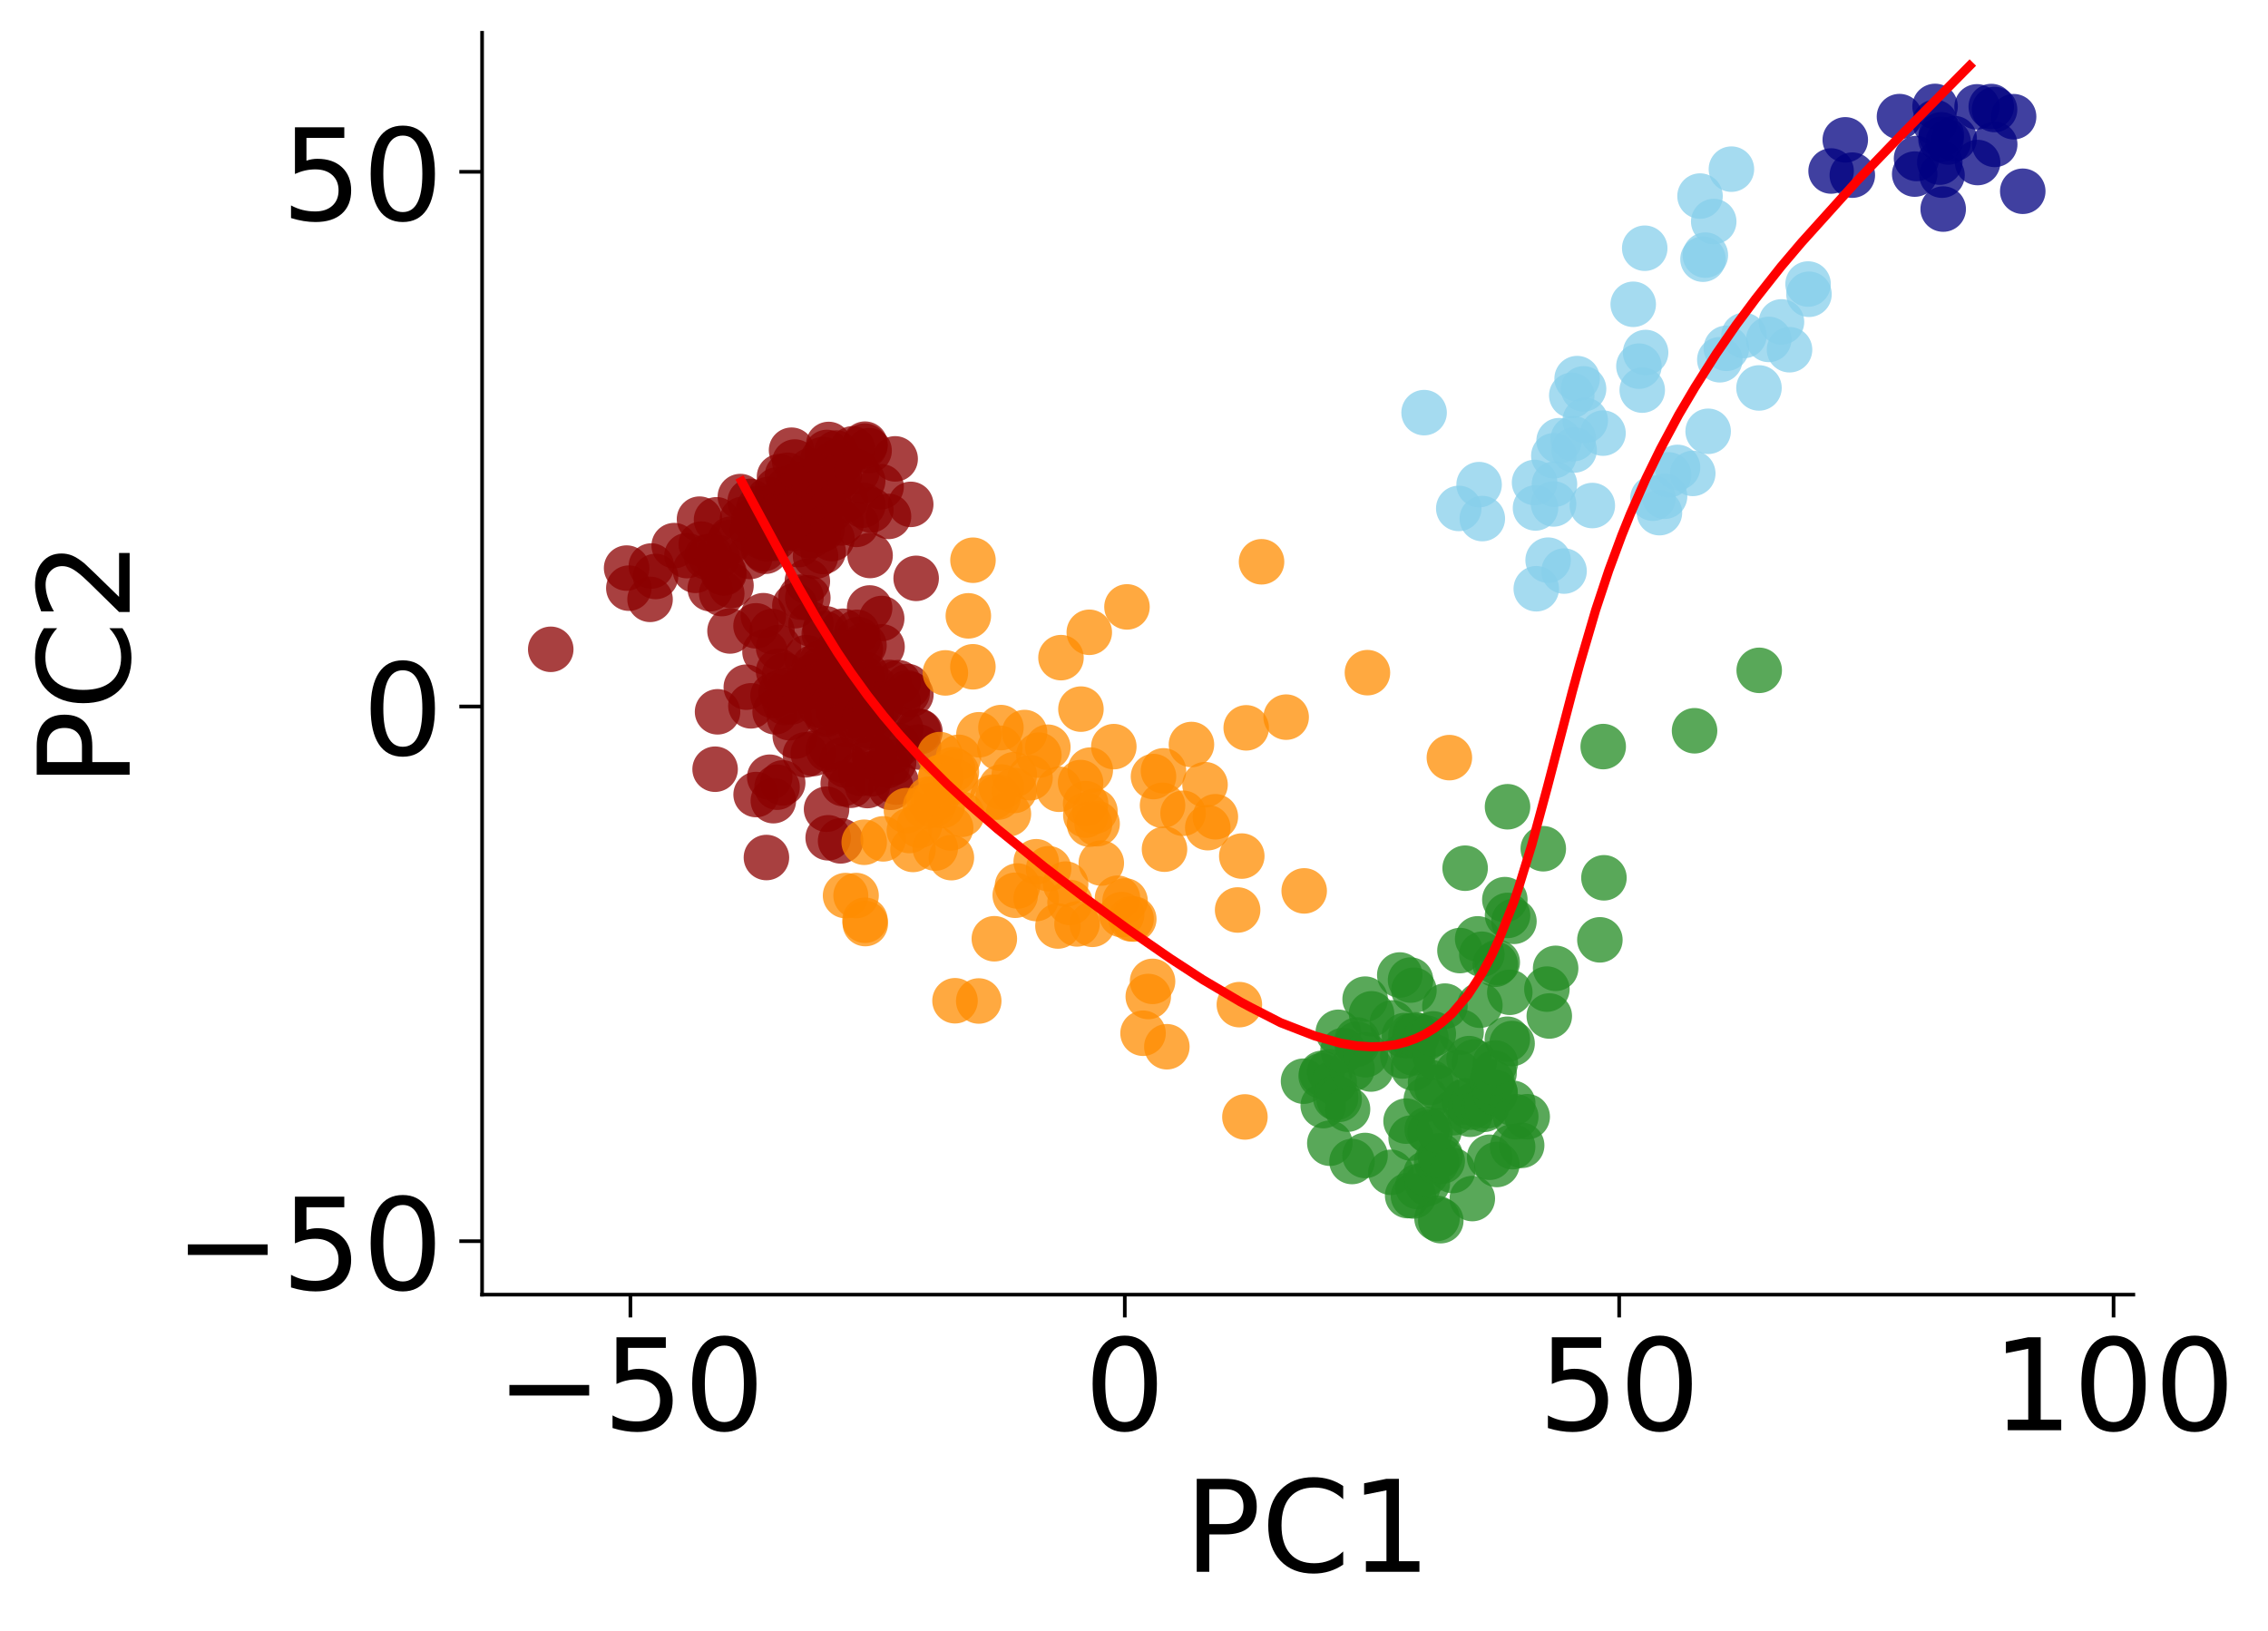 <?xml version="1.0" encoding="utf-8" standalone="no"?>
<!DOCTYPE svg PUBLIC "-//W3C//DTD SVG 1.1//EN"
  "http://www.w3.org/Graphics/SVG/1.1/DTD/svg11.dtd">
<!-- Created with matplotlib (https://matplotlib.org/) -->
<svg height="358.298pt" version="1.1" viewBox="0 0 498.171 358.298" width="498.171pt" xmlns="http://www.w3.org/2000/svg" xmlns:xlink="http://www.w3.org/1999/xlink">
 <defs>
  <style type="text/css">
*{stroke-linecap:butt;stroke-linejoin:round;}
  </style>
 </defs>
 <g id="figure_1">
  <g id="patch_1">
   <path d="M 0 358.298 
L 498.171 358.298 
L 498.171 0 
L 0 0 
z
" style="fill:none;"/>
  </g>
  <g id="axes_1">
   <g id="patch_2">
    <path d="M 105.892 284.4 
L 468.592 284.4 
L 468.592 7.2 
L 105.892 7.2 
z
" style="fill:none;"/>
   </g>
   <g id="PathCollection_1">
    <defs>
     <path d="M 0 5 
C 1.326 5 2.598 4.473 3.536 3.536 
C 4.473 2.598 5 1.326 5 0 
C 5 -1.326 4.473 -2.598 3.536 -3.536 
C 2.598 -4.473 1.326 -5 0 -5 
C -1.326 -5 -2.598 -4.473 -3.536 -3.536 
C -4.473 -2.598 -5 -1.326 -5 0 
C -5 1.326 -4.473 2.598 -3.536 3.536 
C -2.598 4.473 -1.326 5 0 5 
z
" id="C0_0_f68d742d74"/>
    </defs>
    <g clip-path="url(#p8734ad59b7)">
     <use style="fill:#8b0000;fill-opacity:0.75;" x="173.866" xlink:href="#C0_0_f68d742d74" y="98.899"/>
    </g>
    <g clip-path="url(#p8734ad59b7)">
     <use style="fill:#8b0000;fill-opacity:0.75;" x="153.648" xlink:href="#C0_0_f68d742d74" y="114.044"/>
    </g>
    <g clip-path="url(#p8734ad59b7)">
     <use style="fill:#8b0000;fill-opacity:0.75;" x="174.576" xlink:href="#C0_0_f68d742d74" y="101.493"/>
    </g>
    <g clip-path="url(#p8734ad59b7)">
     <use style="fill:#8b0000;fill-opacity:0.75;" x="162.625" xlink:href="#C0_0_f68d742d74" y="109.082"/>
    </g>
    <g clip-path="url(#p8734ad59b7)">
     <use style="fill:#8b0000;fill-opacity:0.75;" x="137.636" xlink:href="#C0_0_f68d742d74" y="124.792"/>
    </g>
    <g clip-path="url(#p8734ad59b7)">
     <use style="fill:#8b0000;fill-opacity:0.75;" x="182.022" xlink:href="#C0_0_f68d742d74" y="97.637"/>
    </g>
    <g clip-path="url(#p8734ad59b7)">
     <use style="fill:#8b0000;fill-opacity:0.75;" x="171.226" xlink:href="#C0_0_f68d742d74" y="104.701"/>
    </g>
    <g clip-path="url(#p8734ad59b7)">
     <use style="fill:#8b0000;fill-opacity:0.75;" x="148.094" xlink:href="#C0_0_f68d742d74" y="119.857"/>
    </g>
    <g clip-path="url(#p8734ad59b7)">
     <use style="fill:#8b0000;fill-opacity:0.75;" x="172.981" xlink:href="#C0_0_f68d742d74" y="104.398"/>
    </g>
    <g clip-path="url(#p8734ad59b7)">
     <use style="fill:#8b0000;fill-opacity:0.75;" x="157.386" xlink:href="#C0_0_f68d742d74" y="114.183"/>
    </g>
    <g clip-path="url(#p8734ad59b7)">
     <use style="fill:#8b0000;fill-opacity:0.75;" x="181.638" xlink:href="#C0_0_f68d742d74" y="99.388"/>
    </g>
    <g clip-path="url(#p8734ad59b7)">
     <use style="fill:#8b0000;fill-opacity:0.75;" x="164.777" xlink:href="#C0_0_f68d742d74" y="110.138"/>
    </g>
    <g clip-path="url(#p8734ad59b7)">
     <use style="fill:#8b0000;fill-opacity:0.75;" x="143.07" xlink:href="#C0_0_f68d742d74" y="124.336"/>
    </g>
    <g clip-path="url(#p8734ad59b7)">
     <use style="fill:#8b0000;fill-opacity:0.75;" x="180.75" xlink:href="#C0_0_f68d742d74" y="100.948"/>
    </g>
    <g clip-path="url(#p8734ad59b7)">
     <use style="fill:#8b0000;fill-opacity:0.75;" x="170.687" xlink:href="#C0_0_f68d742d74" y="107.638"/>
    </g>
    <g clip-path="url(#p8734ad59b7)">
     <use style="fill:#8b0000;fill-opacity:0.75;" x="183.717" xlink:href="#C0_0_f68d742d74" y="99.519"/>
    </g>
    <g clip-path="url(#p8734ad59b7)">
     <use style="fill:#8b0000;fill-opacity:0.75;" x="178.166" xlink:href="#C0_0_f68d742d74" y="103.346"/>
    </g>
    <g clip-path="url(#p8734ad59b7)">
     <use style="fill:#8b0000;fill-opacity:0.75;" x="168.893" xlink:href="#C0_0_f68d742d74" y="109.698"/>
    </g>
    <g clip-path="url(#p8734ad59b7)">
     <use style="fill:#8b0000;fill-opacity:0.75;" x="173.236" xlink:href="#C0_0_f68d742d74" y="107.232"/>
    </g>
    <g clip-path="url(#p8734ad59b7)">
     <use style="fill:#8b0000;fill-opacity:0.75;" x="138.125" xlink:href="#C0_0_f68d742d74" y="129.203"/>
    </g>
    <g clip-path="url(#p8734ad59b7)">
     <use style="fill:#8b0000;fill-opacity:0.75;" x="187.268" xlink:href="#C0_0_f68d742d74" y="98.6"/>
    </g>
    <g clip-path="url(#p8734ad59b7)">
     <use style="fill:#8b0000;fill-opacity:0.75;" x="154.03" xlink:href="#C0_0_f68d742d74" y="119.531"/>
    </g>
    <g clip-path="url(#p8734ad59b7)">
     <use style="fill:#8b0000;fill-opacity:0.75;" x="166.673" xlink:href="#C0_0_f68d742d74" y="111.686"/>
    </g>
    <g clip-path="url(#p8734ad59b7)">
     <use style="fill:#8b0000;fill-opacity:0.75;" x="175.221" xlink:href="#C0_0_f68d742d74" y="106.419"/>
    </g>
    <g clip-path="url(#p8734ad59b7)">
     <use style="fill:#8b0000;fill-opacity:0.75;" x="163.071" xlink:href="#C0_0_f68d742d74" y="114.114"/>
    </g>
    <g clip-path="url(#p8734ad59b7)">
     <use style="fill:#8b0000;fill-opacity:0.75;" x="183.575" xlink:href="#C0_0_f68d742d74" y="101.513"/>
    </g>
    <g clip-path="url(#p8734ad59b7)">
     <use style="fill:#8b0000;fill-opacity:0.75;" x="189.996" xlink:href="#C0_0_f68d742d74" y="97.568"/>
    </g>
    <g clip-path="url(#p8734ad59b7)">
     <use style="fill:#8b0000;fill-opacity:0.75;" x="150.896" xlink:href="#C0_0_f68d742d74" y="122.054"/>
    </g>
    <g clip-path="url(#p8734ad59b7)">
     <use style="fill:#8b0000;fill-opacity:0.75;" x="175.926" xlink:href="#C0_0_f68d742d74" y="106.506"/>
    </g>
    <g clip-path="url(#p8734ad59b7)">
     <use style="fill:#8b0000;fill-opacity:0.75;" x="143.996" xlink:href="#C0_0_f68d742d74" y="126.632"/>
    </g>
    <g clip-path="url(#p8734ad59b7)">
     <use style="fill:#8b0000;fill-opacity:0.75;" x="189.967" xlink:href="#C0_0_f68d742d74" y="97.991"/>
    </g>
    <g clip-path="url(#p8734ad59b7)">
     <use style="fill:#8b0000;fill-opacity:0.75;" x="184.699" xlink:href="#C0_0_f68d742d74" y="101.566"/>
    </g>
    <g clip-path="url(#p8734ad59b7)">
     <use style="fill:#8b0000;fill-opacity:0.75;" x="179.674" xlink:href="#C0_0_f68d742d74" y="104.776"/>
    </g>
    <g clip-path="url(#p8734ad59b7)">
     <use style="fill:#8b0000;fill-opacity:0.75;" x="175.748" xlink:href="#C0_0_f68d742d74" y="107.379"/>
    </g>
    <g clip-path="url(#p8734ad59b7)">
     <use style="fill:#8b0000;fill-opacity:0.75;" x="170.92" xlink:href="#C0_0_f68d742d74" y="110.759"/>
    </g>
    <g clip-path="url(#p8734ad59b7)">
     <use style="fill:#8b0000;fill-opacity:0.75;" x="165.534" xlink:href="#C0_0_f68d742d74" y="114.299"/>
    </g>
    <g clip-path="url(#p8734ad59b7)">
     <use style="fill:#8b0000;fill-opacity:0.75;" x="170.873" xlink:href="#C0_0_f68d742d74" y="111.207"/>
    </g>
    <g clip-path="url(#p8734ad59b7)">
     <use style="fill:#8b0000;fill-opacity:0.75;" x="120.972" xlink:href="#C0_0_f68d742d74" y="142.637"/>
    </g>
    <g clip-path="url(#p8734ad59b7)">
     <use style="fill:#8b0000;fill-opacity:0.75;" x="190.899" xlink:href="#C0_0_f68d742d74" y="98.993"/>
    </g>
    <g clip-path="url(#p8734ad59b7)">
     <use style="fill:#8b0000;fill-opacity:0.75;" x="167.113" xlink:href="#C0_0_f68d742d74" y="113.903"/>
    </g>
    <g clip-path="url(#p8734ad59b7)">
     <use style="fill:#8b0000;fill-opacity:0.75;" x="160.497" xlink:href="#C0_0_f68d742d74" y="118.448"/>
    </g>
    <g clip-path="url(#p8734ad59b7)">
     <use style="fill:#8b0000;fill-opacity:0.75;" x="172.201" xlink:href="#C0_0_f68d742d74" y="111.238"/>
    </g>
    <g clip-path="url(#p8734ad59b7)">
     <use style="fill:#8b0000;fill-opacity:0.75;" x="160.147" xlink:href="#C0_0_f68d742d74" y="119.151"/>
    </g>
    <g clip-path="url(#p8734ad59b7)">
     <use style="fill:#8b0000;fill-opacity:0.75;" x="155.233" xlink:href="#C0_0_f68d742d74" y="122.356"/>
    </g>
    <g clip-path="url(#p8734ad59b7)">
     <use style="fill:#8b0000;fill-opacity:0.75;" x="156.035" xlink:href="#C0_0_f68d742d74" y="122.18"/>
    </g>
    <g clip-path="url(#p8734ad59b7)">
     <use style="fill:#8b0000;fill-opacity:0.75;" x="184.33" xlink:href="#C0_0_f68d742d74" y="104.589"/>
    </g>
    <g clip-path="url(#p8734ad59b7)">
     <use style="fill:#8b0000;fill-opacity:0.75;" x="165.242" xlink:href="#C0_0_f68d742d74" y="116.642"/>
    </g>
    <g clip-path="url(#p8734ad59b7)">
     <use style="fill:#8b0000;fill-opacity:0.75;" x="183.949" xlink:href="#C0_0_f68d742d74" y="104.99"/>
    </g>
    <g clip-path="url(#p8734ad59b7)">
     <use style="fill:#8b0000;fill-opacity:0.75;" x="171.357" xlink:href="#C0_0_f68d742d74" y="112.88"/>
    </g>
    <g clip-path="url(#p8734ad59b7)">
     <use style="fill:#8b0000;fill-opacity:0.75;" x="169.199" xlink:href="#C0_0_f68d742d74" y="114.28"/>
    </g>
    <g clip-path="url(#p8734ad59b7)">
     <use style="fill:#8b0000;fill-opacity:0.75;" x="173.361" xlink:href="#C0_0_f68d742d74" y="111.842"/>
    </g>
    <g clip-path="url(#p8734ad59b7)">
     <use style="fill:#8b0000;fill-opacity:0.75;" x="170.464" xlink:href="#C0_0_f68d742d74" y="113.72"/>
    </g>
    <g clip-path="url(#p8734ad59b7)">
     <use style="fill:#8b0000;fill-opacity:0.75;" x="180.605" xlink:href="#C0_0_f68d742d74" y="107.537"/>
    </g>
    <g clip-path="url(#p8734ad59b7)">
     <use style="fill:#8b0000;fill-opacity:0.75;" x="171.013" xlink:href="#C0_0_f68d742d74" y="113.605"/>
    </g>
    <g clip-path="url(#p8734ad59b7)">
     <use style="fill:#8b0000;fill-opacity:0.75;" x="169.324" xlink:href="#C0_0_f68d742d74" y="114.859"/>
    </g>
    <g clip-path="url(#p8734ad59b7)">
     <use style="fill:#8b0000;fill-opacity:0.75;" x="152.745" xlink:href="#C0_0_f68d742d74" y="125.289"/>
    </g>
    <g clip-path="url(#p8734ad59b7)">
     <use style="fill:#8b0000;fill-opacity:0.75;" x="157.523" xlink:href="#C0_0_f68d742d74" y="122.428"/>
    </g>
    <g clip-path="url(#p8734ad59b7)">
     <use style="fill:#8b0000;fill-opacity:0.75;" x="142.787" xlink:href="#C0_0_f68d742d74" y="131.661"/>
    </g>
    <g clip-path="url(#p8734ad59b7)">
     <use style="fill:#8b0000;fill-opacity:0.75;" x="172.325" xlink:href="#C0_0_f68d742d74" y="113.31"/>
    </g>
    <g clip-path="url(#p8734ad59b7)">
     <use style="fill:#8b0000;fill-opacity:0.75;" x="174.846" xlink:href="#C0_0_f68d742d74" y="111.886"/>
    </g>
    <g clip-path="url(#p8734ad59b7)">
     <use style="fill:#8b0000;fill-opacity:0.75;" x="188.253" xlink:href="#C0_0_f68d742d74" y="103.608"/>
    </g>
    <g clip-path="url(#p8734ad59b7)">
     <use style="fill:#8b0000;fill-opacity:0.75;" x="176.981" xlink:href="#C0_0_f68d742d74" y="110.855"/>
    </g>
    <g clip-path="url(#p8734ad59b7)">
     <use style="fill:#8b0000;fill-opacity:0.75;" x="173.566" xlink:href="#C0_0_f68d742d74" y="113.276"/>
    </g>
    <g clip-path="url(#p8734ad59b7)">
     <use style="fill:#8b0000;fill-opacity:0.75;" x="176.091" xlink:href="#C0_0_f68d742d74" y="111.757"/>
    </g>
    <g clip-path="url(#p8734ad59b7)">
     <use style="fill:#8b0000;fill-opacity:0.75;" x="172.706" xlink:href="#C0_0_f68d742d74" y="114.056"/>
    </g>
    <g clip-path="url(#p8734ad59b7)">
     <use style="fill:#8b0000;fill-opacity:0.75;" x="177.929" xlink:href="#C0_0_f68d742d74" y="110.894"/>
    </g>
    <g clip-path="url(#p8734ad59b7)">
     <use style="fill:#8b0000;fill-opacity:0.75;" x="174.515" xlink:href="#C0_0_f68d742d74" y="113.241"/>
    </g>
    <g clip-path="url(#p8734ad59b7)">
     <use style="fill:#8b0000;fill-opacity:0.75;" x="168.993" xlink:href="#C0_0_f68d742d74" y="116.807"/>
    </g>
    <g clip-path="url(#p8734ad59b7)">
     <use style="fill:#8b0000;fill-opacity:0.75;" x="167.326" xlink:href="#C0_0_f68d742d74" y="117.882"/>
    </g>
    <g clip-path="url(#p8734ad59b7)">
     <use style="fill:#8b0000;fill-opacity:0.75;" x="172.134" xlink:href="#C0_0_f68d742d74" y="115.39"/>
    </g>
    <g clip-path="url(#p8734ad59b7)">
     <use style="fill:#8b0000;fill-opacity:0.75;" x="170.834" xlink:href="#C0_0_f68d742d74" y="116.413"/>
    </g>
    <g clip-path="url(#p8734ad59b7)">
     <use style="fill:#8b0000;fill-opacity:0.75;" x="172.796" xlink:href="#C0_0_f68d742d74" y="115.187"/>
    </g>
    <g clip-path="url(#p8734ad59b7)">
     <use style="fill:#8b0000;fill-opacity:0.75;" x="181.946" xlink:href="#C0_0_f68d742d74" y="109.561"/>
    </g>
    <g clip-path="url(#p8734ad59b7)">
     <use style="fill:#8b0000;fill-opacity:0.75;" x="168.375" xlink:href="#C0_0_f68d742d74" y="118.363"/>
    </g>
    <g clip-path="url(#p8734ad59b7)">
     <use style="fill:#8b0000;fill-opacity:0.75;" x="180.996" xlink:href="#C0_0_f68d742d74" y="110.532"/>
    </g>
    <g clip-path="url(#p8734ad59b7)">
     <use style="fill:#8b0000;fill-opacity:0.75;" x="196.624" xlink:href="#C0_0_f68d742d74" y="100.801"/>
    </g>
    <g clip-path="url(#p8734ad59b7)">
     <use style="fill:#8b0000;fill-opacity:0.75;" x="177.802" xlink:href="#C0_0_f68d742d74" y="112.709"/>
    </g>
    <g clip-path="url(#p8734ad59b7)">
     <use style="fill:#8b0000;fill-opacity:0.75;" x="172.897" xlink:href="#C0_0_f68d742d74" y="115.987"/>
    </g>
    <g clip-path="url(#p8734ad59b7)">
     <use style="fill:#8b0000;fill-opacity:0.75;" x="189.493" xlink:href="#C0_0_f68d742d74" y="105.659"/>
    </g>
    <g clip-path="url(#p8734ad59b7)">
     <use style="fill:#8b0000;fill-opacity:0.75;" x="170.118" xlink:href="#C0_0_f68d742d74" y="118.255"/>
    </g>
    <g clip-path="url(#p8734ad59b7)">
     <use style="fill:#8b0000;fill-opacity:0.75;" x="180.013" xlink:href="#C0_0_f68d742d74" y="112.056"/>
    </g>
    <g clip-path="url(#p8734ad59b7)">
     <use style="fill:#8b0000;fill-opacity:0.75;" x="158.82" xlink:href="#C0_0_f68d742d74" y="125.804"/>
    </g>
    <g clip-path="url(#p8734ad59b7)">
     <use style="fill:#8b0000;fill-opacity:0.75;" x="174.422" xlink:href="#C0_0_f68d742d74" y="116.017"/>
    </g>
    <g clip-path="url(#p8734ad59b7)">
     <use style="fill:#8b0000;fill-opacity:0.75;" x="179.941" xlink:href="#C0_0_f68d742d74" y="112.642"/>
    </g>
    <g clip-path="url(#p8734ad59b7)">
     <use style="fill:#8b0000;fill-opacity:0.75;" x="164.75" xlink:href="#C0_0_f68d742d74" y="122.241"/>
    </g>
    <g clip-path="url(#p8734ad59b7)">
     <use style="fill:#8b0000;fill-opacity:0.75;" x="159.053" xlink:href="#C0_0_f68d742d74" y="125.883"/>
    </g>
    <g clip-path="url(#p8734ad59b7)">
     <use style="fill:#8b0000;fill-opacity:0.75;" x="167.73" xlink:href="#C0_0_f68d742d74" y="120.548"/>
    </g>
    <g clip-path="url(#p8734ad59b7)">
     <use style="fill:#8b0000;fill-opacity:0.75;" x="176.515" xlink:href="#C0_0_f68d742d74" y="115.546"/>
    </g>
    <g clip-path="url(#p8734ad59b7)">
     <use style="fill:#8b0000;fill-opacity:0.75;" x="185.76" xlink:href="#C0_0_f68d742d74" y="109.798"/>
    </g>
    <g clip-path="url(#p8734ad59b7)">
     <use style="fill:#8b0000;fill-opacity:0.75;" x="182.459" xlink:href="#C0_0_f68d742d74" y="112.01"/>
    </g>
    <g clip-path="url(#p8734ad59b7)">
     <use style="fill:#8b0000;fill-opacity:0.75;" x="168.172" xlink:href="#C0_0_f68d742d74" y="121.09"/>
    </g>
    <g clip-path="url(#p8734ad59b7)">
     <use style="fill:#8b0000;fill-opacity:0.75;" x="156.01" xlink:href="#C0_0_f68d742d74" y="129.321"/>
    </g>
    <g clip-path="url(#p8734ad59b7)">
     <use style="fill:#8b0000;fill-opacity:0.75;" x="178.391" xlink:href="#C0_0_f68d742d74" y="116.237"/>
    </g>
    <g clip-path="url(#p8734ad59b7)">
     <use style="fill:#8b0000;fill-opacity:0.75;" x="193.534" xlink:href="#C0_0_f68d742d74" y="106.92"/>
    </g>
    <g clip-path="url(#p8734ad59b7)">
     <use style="fill:#8b0000;fill-opacity:0.75;" x="160.563" xlink:href="#C0_0_f68d742d74" y="128.623"/>
    </g>
    <g clip-path="url(#p8734ad59b7)">
     <use style="fill:#8b0000;fill-opacity:0.75;" x="177.882" xlink:href="#C0_0_f68d742d74" y="117.737"/>
    </g>
    <g clip-path="url(#p8734ad59b7)">
     <use style="fill:#8b0000;fill-opacity:0.75;" x="179.839" xlink:href="#C0_0_f68d742d74" y="116.61"/>
    </g>
    <g clip-path="url(#p8734ad59b7)">
     <use style="fill:#8b0000;fill-opacity:0.75;" x="180.585" xlink:href="#C0_0_f68d742d74" y="116.276"/>
    </g>
    <g clip-path="url(#p8734ad59b7)">
     <use style="fill:#8b0000;fill-opacity:0.75;" x="175.371" xlink:href="#C0_0_f68d742d74" y="119.641"/>
    </g>
    <g clip-path="url(#p8734ad59b7)">
     <use style="fill:#8b0000;fill-opacity:0.75;" x="158.532" xlink:href="#C0_0_f68d742d74" y="130.388"/>
    </g>
    <g clip-path="url(#p8734ad59b7)">
     <use style="fill:#8b0000;fill-opacity:0.75;" x="189.536" xlink:href="#C0_0_f68d742d74" y="110.973"/>
    </g>
    <g clip-path="url(#p8734ad59b7)">
     <use style="fill:#8b0000;fill-opacity:0.75;" x="184.797" xlink:href="#C0_0_f68d742d74" y="114.873"/>
    </g>
    <g clip-path="url(#p8734ad59b7)">
     <use style="fill:#8b0000;fill-opacity:0.75;" x="191.286" xlink:href="#C0_0_f68d742d74" y="112.034"/>
    </g>
    <g clip-path="url(#p8734ad59b7)">
     <use style="fill:#8b0000;fill-opacity:0.75;" x="182.739" xlink:href="#C0_0_f68d742d74" y="118.315"/>
    </g>
    <g clip-path="url(#p8734ad59b7)">
     <use style="fill:#8b0000;fill-opacity:0.75;" x="188.084" xlink:href="#C0_0_f68d742d74" y="115.195"/>
    </g>
    <g clip-path="url(#p8734ad59b7)">
     <use style="fill:#8b0000;fill-opacity:0.75;" x="179.14" xlink:href="#C0_0_f68d742d74" y="122.179"/>
    </g>
    <g clip-path="url(#p8734ad59b7)">
     <use style="fill:#8b0000;fill-opacity:0.75;" x="180.803" xlink:href="#C0_0_f68d742d74" y="121.152"/>
    </g>
    <g clip-path="url(#p8734ad59b7)">
     <use style="fill:#8b0000;fill-opacity:0.75;" x="195.161" xlink:href="#C0_0_f68d742d74" y="113.442"/>
    </g>
    <g clip-path="url(#p8734ad59b7)">
     <use style="fill:#8b0000;fill-opacity:0.75;" x="200.042" xlink:href="#C0_0_f68d742d74" y="110.799"/>
    </g>
    <g clip-path="url(#p8734ad59b7)">
     <use style="fill:#8b0000;fill-opacity:0.75;" x="160.347" xlink:href="#C0_0_f68d742d74" y="138.605"/>
    </g>
    <g clip-path="url(#p8734ad59b7)">
     <use style="fill:#8b0000;fill-opacity:0.75;" x="177.337" xlink:href="#C0_0_f68d742d74" y="127.706"/>
    </g>
    <g clip-path="url(#p8734ad59b7)">
     <use style="fill:#8b0000;fill-opacity:0.75;" x="167.667" xlink:href="#C0_0_f68d742d74" y="135.251"/>
    </g>
    <g clip-path="url(#p8734ad59b7)">
     <use style="fill:#8b0000;fill-opacity:0.75;" x="166.064" xlink:href="#C0_0_f68d742d74" y="137.479"/>
    </g>
    <g clip-path="url(#p8734ad59b7)">
     <use style="fill:#8b0000;fill-opacity:0.75;" x="175.938" xlink:href="#C0_0_f68d742d74" y="131.179"/>
    </g>
    <g clip-path="url(#p8734ad59b7)">
     <use style="fill:#8b0000;fill-opacity:0.75;" x="191.117" xlink:href="#C0_0_f68d742d74" y="122.026"/>
    </g>
    <g clip-path="url(#p8734ad59b7)">
     <use style="fill:#8b0000;fill-opacity:0.75;" x="174.595" xlink:href="#C0_0_f68d742d74" y="133.053"/>
    </g>
    <g clip-path="url(#p8734ad59b7)">
     <use style="fill:#8b0000;fill-opacity:0.75;" x="177.439" xlink:href="#C0_0_f68d742d74" y="131.315"/>
    </g>
    <g clip-path="url(#p8734ad59b7)">
     <use style="fill:#8b0000;fill-opacity:0.75;" x="169.568" xlink:href="#C0_0_f68d742d74" y="138.726"/>
    </g>
    <g clip-path="url(#p8734ad59b7)">
     <use style="fill:#8b0000;fill-opacity:0.75;" x="168.036" xlink:href="#C0_0_f68d742d74" y="143.205"/>
    </g>
    <g clip-path="url(#p8734ad59b7)">
     <use style="fill:#8b0000;fill-opacity:0.75;" x="178.142" xlink:href="#C0_0_f68d742d74" y="137.1"/>
    </g>
    <g clip-path="url(#p8734ad59b7)">
     <use style="fill:#8b0000;fill-opacity:0.75;" x="171.016" xlink:href="#C0_0_f68d742d74" y="142.231"/>
    </g>
    <g clip-path="url(#p8734ad59b7)">
     <use style="fill:#8b0000;fill-opacity:0.75;" x="181.333" xlink:href="#C0_0_f68d742d74" y="138.116"/>
    </g>
    <g clip-path="url(#p8734ad59b7)">
     <use style="fill:#8b0000;fill-opacity:0.75;" x="163.928" xlink:href="#C0_0_f68d742d74" y="150.954"/>
    </g>
    <g clip-path="url(#p8734ad59b7)">
     <use style="fill:#8b0000;fill-opacity:0.75;" x="181.057" xlink:href="#C0_0_f68d742d74" y="139.187"/>
    </g>
    <g clip-path="url(#p8734ad59b7)">
     <use style="fill:#8b0000;fill-opacity:0.75;" x="157.613" xlink:href="#C0_0_f68d742d74" y="156.364"/>
    </g>
    <g clip-path="url(#p8734ad59b7)">
     <use style="fill:#8b0000;fill-opacity:0.75;" x="171.027" xlink:href="#C0_0_f68d742d74" y="147.449"/>
    </g>
    <g clip-path="url(#p8734ad59b7)">
     <use style="fill:#8b0000;fill-opacity:0.75;" x="191.018" xlink:href="#C0_0_f68d742d74" y="133.557"/>
    </g>
    <g clip-path="url(#p8734ad59b7)">
     <use style="fill:#8b0000;fill-opacity:0.75;" x="177.136" xlink:href="#C0_0_f68d742d74" y="144.463"/>
    </g>
    <g clip-path="url(#p8734ad59b7)">
     <use style="fill:#8b0000;fill-opacity:0.75;" x="185.166" xlink:href="#C0_0_f68d742d74" y="138.667"/>
    </g>
    <g clip-path="url(#p8734ad59b7)">
     <use style="fill:#8b0000;fill-opacity:0.75;" x="201.234" xlink:href="#C0_0_f68d742d74" y="127.048"/>
    </g>
    <g clip-path="url(#p8734ad59b7)">
     <use style="fill:#8b0000;fill-opacity:0.75;" x="172.311" xlink:href="#C0_0_f68d742d74" y="148.332"/>
    </g>
    <g clip-path="url(#p8734ad59b7)">
     <use style="fill:#8b0000;fill-opacity:0.75;" x="164.933" xlink:href="#C0_0_f68d742d74" y="155.056"/>
    </g>
    <g clip-path="url(#p8734ad59b7)">
     <use style="fill:#8b0000;fill-opacity:0.75;" x="188.226" xlink:href="#C0_0_f68d742d74" y="138.904"/>
    </g>
    <g clip-path="url(#p8734ad59b7)">
     <use style="fill:#8b0000;fill-opacity:0.75;" x="169.805" xlink:href="#C0_0_f68d742d74" y="152.794"/>
    </g>
    <g clip-path="url(#p8734ad59b7)">
     <use style="fill:#8b0000;fill-opacity:0.75;" x="171.549" xlink:href="#C0_0_f68d742d74" y="152.042"/>
    </g>
    <g clip-path="url(#p8734ad59b7)">
     <use style="fill:#8b0000;fill-opacity:0.75;" x="178.796" xlink:href="#C0_0_f68d742d74" y="146.581"/>
    </g>
    <g clip-path="url(#p8734ad59b7)">
     <use style="fill:#8b0000;fill-opacity:0.75;" x="180.39" xlink:href="#C0_0_f68d742d74" y="145.57"/>
    </g>
    <g clip-path="url(#p8734ad59b7)">
     <use style="fill:#8b0000;fill-opacity:0.75;" x="193.666" xlink:href="#C0_0_f68d742d74" y="135.872"/>
    </g>
    <g clip-path="url(#p8734ad59b7)">
     <use style="fill:#8b0000;fill-opacity:0.75;" x="183.718" xlink:href="#C0_0_f68d742d74" y="143.439"/>
    </g>
    <g clip-path="url(#p8734ad59b7)">
     <use style="fill:#8b0000;fill-opacity:0.75;" x="173.308" xlink:href="#C0_0_f68d742d74" y="151.576"/>
    </g>
    <g clip-path="url(#p8734ad59b7)">
     <use style="fill:#8b0000;fill-opacity:0.75;" x="188.483" xlink:href="#C0_0_f68d742d74" y="140.456"/>
    </g>
    <g clip-path="url(#p8734ad59b7)">
     <use style="fill:#8b0000;fill-opacity:0.75;" x="180.358" xlink:href="#C0_0_f68d742d74" y="147.036"/>
    </g>
    <g clip-path="url(#p8734ad59b7)">
     <use style="fill:#8b0000;fill-opacity:0.75;" x="178.661" xlink:href="#C0_0_f68d742d74" y="148.476"/>
    </g>
    <g clip-path="url(#p8734ad59b7)">
     <use style="fill:#8b0000;fill-opacity:0.75;" x="184.317" xlink:href="#C0_0_f68d742d74" y="144.422"/>
    </g>
    <g clip-path="url(#p8734ad59b7)">
     <use style="fill:#8b0000;fill-opacity:0.75;" x="175.436" xlink:href="#C0_0_f68d742d74" y="151.924"/>
    </g>
    <g clip-path="url(#p8734ad59b7)">
     <use style="fill:#8b0000;fill-opacity:0.75;" x="172.418" xlink:href="#C0_0_f68d742d74" y="154.302"/>
    </g>
    <g clip-path="url(#p8734ad59b7)">
     <use style="fill:#8b0000;fill-opacity:0.75;" x="170.258" xlink:href="#C0_0_f68d742d74" y="156.372"/>
    </g>
    <g clip-path="url(#p8734ad59b7)">
     <use style="fill:#8b0000;fill-opacity:0.75;" x="173.671" xlink:href="#C0_0_f68d742d74" y="154.224"/>
    </g>
    <g clip-path="url(#p8734ad59b7)">
     <use style="fill:#8b0000;fill-opacity:0.75;" x="189.776" xlink:href="#C0_0_f68d742d74" y="141.742"/>
    </g>
    <g clip-path="url(#p8734ad59b7)">
     <use style="fill:#8b0000;fill-opacity:0.75;" x="188.983" xlink:href="#C0_0_f68d742d74" y="142.683"/>
    </g>
    <g clip-path="url(#p8734ad59b7)">
     <use style="fill:#8b0000;fill-opacity:0.75;" x="178.743" xlink:href="#C0_0_f68d742d74" y="150.865"/>
    </g>
    <g clip-path="url(#p8734ad59b7)">
     <use style="fill:#8b0000;fill-opacity:0.75;" x="183.835" xlink:href="#C0_0_f68d742d74" y="147.321"/>
    </g>
    <g clip-path="url(#p8734ad59b7)">
     <use style="fill:#8b0000;fill-opacity:0.75;" x="179.663" xlink:href="#C0_0_f68d742d74" y="151.028"/>
    </g>
    <g clip-path="url(#p8734ad59b7)">
     <use style="fill:#8b0000;fill-opacity:0.75;" x="157.075" xlink:href="#C0_0_f68d742d74" y="168.974"/>
    </g>
    <g clip-path="url(#p8734ad59b7)">
     <use style="fill:#8b0000;fill-opacity:0.75;" x="182.706" xlink:href="#C0_0_f68d742d74" y="149.056"/>
    </g>
    <g clip-path="url(#p8734ad59b7)">
     <use style="fill:#8b0000;fill-opacity:0.75;" x="173.428" xlink:href="#C0_0_f68d742d74" y="157.657"/>
    </g>
    <g clip-path="url(#p8734ad59b7)">
     <use style="fill:#8b0000;fill-opacity:0.75;" x="184.795" xlink:href="#C0_0_f68d742d74" y="148.615"/>
    </g>
    <g clip-path="url(#p8734ad59b7)">
     <use style="fill:#8b0000;fill-opacity:0.75;" x="193.743" xlink:href="#C0_0_f68d742d74" y="142.099"/>
    </g>
    <g clip-path="url(#p8734ad59b7)">
     <use style="fill:#8b0000;fill-opacity:0.75;" x="180.079" xlink:href="#C0_0_f68d742d74" y="154.896"/>
    </g>
    <g clip-path="url(#p8734ad59b7)">
     <use style="fill:#8b0000;fill-opacity:0.75;" x="187.193" xlink:href="#C0_0_f68d742d74" y="150.551"/>
    </g>
    <g clip-path="url(#p8734ad59b7)">
     <use style="fill:#8b0000;fill-opacity:0.75;" x="189.378" xlink:href="#C0_0_f68d742d74" y="148.811"/>
    </g>
    <g clip-path="url(#p8734ad59b7)">
     <use style="fill:#8b0000;fill-opacity:0.75;" x="190.208" xlink:href="#C0_0_f68d742d74" y="148.176"/>
    </g>
    <g clip-path="url(#p8734ad59b7)">
     <use style="fill:#8b0000;fill-opacity:0.75;" x="174.689" xlink:href="#C0_0_f68d742d74" y="161.706"/>
    </g>
    <g clip-path="url(#p8734ad59b7)">
     <use style="fill:#8b0000;fill-opacity:0.75;" x="181.958" xlink:href="#C0_0_f68d742d74" y="155.649"/>
    </g>
    <g clip-path="url(#p8734ad59b7)">
     <use style="fill:#8b0000;fill-opacity:0.75;" x="181.597" xlink:href="#C0_0_f68d742d74" y="156.457"/>
    </g>
    <g clip-path="url(#p8734ad59b7)">
     <use style="fill:#8b0000;fill-opacity:0.75;" x="181.512" xlink:href="#C0_0_f68d742d74" y="156.888"/>
    </g>
    <g clip-path="url(#p8734ad59b7)">
     <use style="fill:#8b0000;fill-opacity:0.75;" x="189.658" xlink:href="#C0_0_f68d742d74" y="150.373"/>
    </g>
    <g clip-path="url(#p8734ad59b7)">
     <use style="fill:#8b0000;fill-opacity:0.75;" x="184.042" xlink:href="#C0_0_f68d742d74" y="155.797"/>
    </g>
    <g clip-path="url(#p8734ad59b7)">
     <use style="fill:#8b0000;fill-opacity:0.75;" x="187.555" xlink:href="#C0_0_f68d742d74" y="153.882"/>
    </g>
    <g clip-path="url(#p8734ad59b7)">
     <use style="fill:#8b0000;fill-opacity:0.75;" x="169.076" xlink:href="#C0_0_f68d742d74" y="170.735"/>
    </g>
    <g clip-path="url(#p8734ad59b7)">
     <use style="fill:#8b0000;fill-opacity:0.75;" x="192.216" xlink:href="#C0_0_f68d742d74" y="151.115"/>
    </g>
    <g clip-path="url(#p8734ad59b7)">
     <use style="fill:#8b0000;fill-opacity:0.75;" x="166.083" xlink:href="#C0_0_f68d742d74" y="174.542"/>
    </g>
    <g clip-path="url(#p8734ad59b7)">
     <use style="fill:#8b0000;fill-opacity:0.75;" x="176.916" xlink:href="#C0_0_f68d742d74" y="165.817"/>
    </g>
    <g clip-path="url(#p8734ad59b7)">
     <use style="fill:#8b0000;fill-opacity:0.75;" x="195.353" xlink:href="#C0_0_f68d742d74" y="149.906"/>
    </g>
    <g clip-path="url(#p8734ad59b7)">
     <use style="fill:#8b0000;fill-opacity:0.75;" x="187.447" xlink:href="#C0_0_f68d742d74" y="157.322"/>
    </g>
    <g clip-path="url(#p8734ad59b7)">
     <use style="fill:#8b0000;fill-opacity:0.75;" x="178.64" xlink:href="#C0_0_f68d742d74" y="165.526"/>
    </g>
    <g clip-path="url(#p8734ad59b7)">
     <use style="fill:#8b0000;fill-opacity:0.75;" x="170.683" xlink:href="#C0_0_f68d742d74" y="172.923"/>
    </g>
    <g clip-path="url(#p8734ad59b7)">
     <use style="fill:#8b0000;fill-opacity:0.75;" x="186.046" xlink:href="#C0_0_f68d742d74" y="159.169"/>
    </g>
    <g clip-path="url(#p8734ad59b7)">
     <use style="fill:#8b0000;fill-opacity:0.75;" x="171.921" xlink:href="#C0_0_f68d742d74" y="171.987"/>
    </g>
    <g clip-path="url(#p8734ad59b7)">
     <use style="fill:#8b0000;fill-opacity:0.75;" x="197.297" xlink:href="#C0_0_f68d742d74" y="149.957"/>
    </g>
    <g clip-path="url(#p8734ad59b7)">
     <use style="fill:#8b0000;fill-opacity:0.75;" x="181.953" xlink:href="#C0_0_f68d742d74" y="164.594"/>
    </g>
    <g clip-path="url(#p8734ad59b7)">
     <use style="fill:#8b0000;fill-opacity:0.75;" x="182.6" xlink:href="#C0_0_f68d742d74" y="164.166"/>
    </g>
    <g clip-path="url(#p8734ad59b7)">
     <use style="fill:#8b0000;fill-opacity:0.75;" x="169.873" xlink:href="#C0_0_f68d742d74" y="175.885"/>
    </g>
    <g clip-path="url(#p8734ad59b7)">
     <use style="fill:#8b0000;fill-opacity:0.75;" x="190.792" xlink:href="#C0_0_f68d742d74" y="156.73"/>
    </g>
    <g clip-path="url(#p8734ad59b7)">
     <use style="fill:#8b0000;fill-opacity:0.75;" x="193.469" xlink:href="#C0_0_f68d742d74" y="154.752"/>
    </g>
    <g clip-path="url(#p8734ad59b7)">
     <use style="fill:#8b0000;fill-opacity:0.75;" x="189.786" xlink:href="#C0_0_f68d742d74" y="158.241"/>
    </g>
    <g clip-path="url(#p8734ad59b7)">
     <use style="fill:#8b0000;fill-opacity:0.75;" x="192.556" xlink:href="#C0_0_f68d742d74" y="155.706"/>
    </g>
    <g clip-path="url(#p8734ad59b7)">
     <use style="fill:#8b0000;fill-opacity:0.75;" x="191.362" xlink:href="#C0_0_f68d742d74" y="157.005"/>
    </g>
    <g clip-path="url(#p8734ad59b7)">
     <use style="fill:#8b0000;fill-opacity:0.75;" x="189.095" xlink:href="#C0_0_f68d742d74" y="160.118"/>
    </g>
    <g clip-path="url(#p8734ad59b7)">
     <use style="fill:#8b0000;fill-opacity:0.75;" x="199.37" xlink:href="#C0_0_f68d742d74" y="150.817"/>
    </g>
    <g clip-path="url(#p8734ad59b7)">
     <use style="fill:#8b0000;fill-opacity:0.75;" x="191.146" xlink:href="#C0_0_f68d742d74" y="159.504"/>
    </g>
    <g clip-path="url(#p8734ad59b7)">
     <use style="fill:#8b0000;fill-opacity:0.75;" x="199.279" xlink:href="#C0_0_f68d742d74" y="152.19"/>
    </g>
    <g clip-path="url(#p8734ad59b7)">
     <use style="fill:#8b0000;fill-opacity:0.75;" x="197.267" xlink:href="#C0_0_f68d742d74" y="154.172"/>
    </g>
    <g clip-path="url(#p8734ad59b7)">
     <use style="fill:#8b0000;fill-opacity:0.75;" x="184.942" xlink:href="#C0_0_f68d742d74" y="166.971"/>
    </g>
    <g clip-path="url(#p8734ad59b7)">
     <use style="fill:#8b0000;fill-opacity:0.75;" x="200.08" xlink:href="#C0_0_f68d742d74" y="152.572"/>
    </g>
    <g clip-path="url(#p8734ad59b7)">
     <use style="fill:#8b0000;fill-opacity:0.75;" x="185.858" xlink:href="#C0_0_f68d742d74" y="168.092"/>
    </g>
    <g clip-path="url(#p8734ad59b7)">
     <use style="fill:#8b0000;fill-opacity:0.75;" x="168.347" xlink:href="#C0_0_f68d742d74" y="188.376"/>
    </g>
    <g clip-path="url(#p8734ad59b7)">
     <use style="fill:#8b0000;fill-opacity:0.75;" x="185.22" xlink:href="#C0_0_f68d742d74" y="172.141"/>
    </g>
    <g clip-path="url(#p8734ad59b7)">
     <use style="fill:#8b0000;fill-opacity:0.75;" x="191.998" xlink:href="#C0_0_f68d742d74" y="165.819"/>
    </g>
    <g clip-path="url(#p8734ad59b7)">
     <use style="fill:#8b0000;fill-opacity:0.75;" x="197.846" xlink:href="#C0_0_f68d742d74" y="160.18"/>
    </g>
    <g clip-path="url(#p8734ad59b7)">
     <use style="fill:#8b0000;fill-opacity:0.75;" x="192.156" xlink:href="#C0_0_f68d742d74" y="166.526"/>
    </g>
    <g clip-path="url(#p8734ad59b7)">
     <use style="fill:#8b0000;fill-opacity:0.75;" x="189.086" xlink:href="#C0_0_f68d742d74" y="169.915"/>
    </g>
    <g clip-path="url(#p8734ad59b7)">
     <use style="fill:#8b0000;fill-opacity:0.75;" x="181.555" xlink:href="#C0_0_f68d742d74" y="177.766"/>
    </g>
    <g clip-path="url(#p8734ad59b7)">
     <use style="fill:#8b0000;fill-opacity:0.75;" x="186.89" xlink:href="#C0_0_f68d742d74" y="172.497"/>
    </g>
    <g clip-path="url(#p8734ad59b7)">
     <use style="fill:#8b0000;fill-opacity:0.75;" x="197.19" xlink:href="#C0_0_f68d742d74" y="163.713"/>
    </g>
    <g clip-path="url(#p8734ad59b7)">
     <use style="fill:#8b0000;fill-opacity:0.75;" x="195.835" xlink:href="#C0_0_f68d742d74" y="165.194"/>
    </g>
    <g clip-path="url(#p8734ad59b7)">
     <use style="fill:#8b0000;fill-opacity:0.75;" x="191.585" xlink:href="#C0_0_f68d742d74" y="169.965"/>
    </g>
    <g clip-path="url(#p8734ad59b7)">
     <use style="fill:#8b0000;fill-opacity:0.75;" x="201.687" xlink:href="#C0_0_f68d742d74" y="160.614"/>
    </g>
    <g clip-path="url(#p8734ad59b7)">
     <use style="fill:#8b0000;fill-opacity:0.75;" x="190.534" xlink:href="#C0_0_f68d742d74" y="172.564"/>
    </g>
    <g clip-path="url(#p8734ad59b7)">
     <use style="fill:#8b0000;fill-opacity:0.75;" x="194.858" xlink:href="#C0_0_f68d742d74" y="168.19"/>
    </g>
    <g clip-path="url(#p8734ad59b7)">
     <use style="fill:#8b0000;fill-opacity:0.75;" x="202.067" xlink:href="#C0_0_f68d742d74" y="160.752"/>
    </g>
    <g clip-path="url(#p8734ad59b7)">
     <use style="fill:#8b0000;fill-opacity:0.75;" x="196.281" xlink:href="#C0_0_f68d742d74" y="167.493"/>
    </g>
    <g clip-path="url(#p8734ad59b7)">
     <use style="fill:#8b0000;fill-opacity:0.75;" x="181.908" xlink:href="#C0_0_f68d742d74" y="184.041"/>
    </g>
    <g clip-path="url(#p8734ad59b7)">
     <use style="fill:#8b0000;fill-opacity:0.75;" x="201.763" xlink:href="#C0_0_f68d742d74" y="164.097"/>
    </g>
    <g clip-path="url(#p8734ad59b7)">
     <use style="fill:#8b0000;fill-opacity:0.75;" x="184.64" xlink:href="#C0_0_f68d742d74" y="184.718"/>
    </g>
    <g clip-path="url(#p8734ad59b7)">
     <use style="fill:#8b0000;fill-opacity:0.75;" x="195.655" xlink:href="#C0_0_f68d742d74" y="172.953"/>
    </g>
    <g clip-path="url(#p8734ad59b7)">
     <use style="fill:#8b0000;fill-opacity:0.75;" x="196.861" xlink:href="#C0_0_f68d742d74" y="171.805"/>
    </g>
   </g>
   <g id="PathCollection_2">
    <defs>
     <path d="M 0 5 
C 1.326 5 2.598 4.473 3.536 3.536 
C 4.473 2.598 5 1.326 5 0 
C 5 -1.326 4.473 -2.598 3.536 -3.536 
C 2.598 -4.473 1.326 -5 0 -5 
C -1.326 -5 -2.598 -4.473 -3.536 -3.536 
C -4.473 -2.598 -5 -1.326 -5 0 
C -5 1.326 -4.473 2.598 -3.536 3.536 
C -2.598 4.473 -1.326 5 0 5 
z
" id="C1_0_c201a888c3"/>
    </defs>
    <g clip-path="url(#p8734ad59b7)">
     <use style="fill:#ff8c00;fill-opacity:0.75;" x="213.719" xlink:href="#C1_0_c201a888c3" y="123.066"/>
    </g>
    <g clip-path="url(#p8734ad59b7)">
     <use style="fill:#ff8c00;fill-opacity:0.75;" x="212.697" xlink:href="#C1_0_c201a888c3" y="135.284"/>
    </g>
    <g clip-path="url(#p8734ad59b7)">
     <use style="fill:#ff8c00;fill-opacity:0.75;" x="207.651" xlink:href="#C1_0_c201a888c3" y="147.818"/>
    </g>
    <g clip-path="url(#p8734ad59b7)">
     <use style="fill:#ff8c00;fill-opacity:0.75;" x="213.701" xlink:href="#C1_0_c201a888c3" y="146.477"/>
    </g>
    <g clip-path="url(#p8734ad59b7)">
     <use style="fill:#ff8c00;fill-opacity:0.75;" x="206.429" xlink:href="#C1_0_c201a888c3" y="165.762"/>
    </g>
    <g clip-path="url(#p8734ad59b7)">
     <use style="fill:#ff8c00;fill-opacity:0.75;" x="189.827" xlink:href="#C1_0_c201a888c3" y="185.022"/>
    </g>
    <g clip-path="url(#p8734ad59b7)">
     <use style="fill:#ff8c00;fill-opacity:0.75;" x="199.106" xlink:href="#C1_0_c201a888c3" y="178.065"/>
    </g>
    <g clip-path="url(#p8734ad59b7)">
     <use style="fill:#ff8c00;fill-opacity:0.75;" x="194.002" xlink:href="#C1_0_c201a888c3" y="184.273"/>
    </g>
    <g clip-path="url(#p8734ad59b7)">
     <use style="fill:#ff8c00;fill-opacity:0.75;" x="206.619" xlink:href="#C1_0_c201a888c3" y="170.759"/>
    </g>
    <g clip-path="url(#p8734ad59b7)">
     <use style="fill:#ff8c00;fill-opacity:0.75;" x="206.697" xlink:href="#C1_0_c201a888c3" y="170.717"/>
    </g>
    <g clip-path="url(#p8734ad59b7)">
     <use style="fill:#ff8c00;fill-opacity:0.75;" x="210.529" xlink:href="#C1_0_c201a888c3" y="166.364"/>
    </g>
    <g clip-path="url(#p8734ad59b7)">
     <use style="fill:#ff8c00;fill-opacity:0.75;" x="215.011" xlink:href="#C1_0_c201a888c3" y="161.41"/>
    </g>
    <g clip-path="url(#p8734ad59b7)">
     <use style="fill:#ff8c00;fill-opacity:0.75;" x="185.73" xlink:href="#C1_0_c201a888c3" y="196.734"/>
    </g>
    <g clip-path="url(#p8734ad59b7)">
     <use style="fill:#ff8c00;fill-opacity:0.75;" x="209.315" xlink:href="#C1_0_c201a888c3" y="169.084"/>
    </g>
    <g clip-path="url(#p8734ad59b7)">
     <use style="fill:#ff8c00;fill-opacity:0.75;" x="204.091" xlink:href="#C1_0_c201a888c3" y="175.52"/>
    </g>
    <g clip-path="url(#p8734ad59b7)">
     <use style="fill:#ff8c00;fill-opacity:0.75;" x="203.294" xlink:href="#C1_0_c201a888c3" y="177.144"/>
    </g>
    <g clip-path="url(#p8734ad59b7)">
     <use style="fill:#ff8c00;fill-opacity:0.75;" x="210.074" xlink:href="#C1_0_c201a888c3" y="169.578"/>
    </g>
    <g clip-path="url(#p8734ad59b7)">
     <use style="fill:#ff8c00;fill-opacity:0.75;" x="188.039" xlink:href="#C1_0_c201a888c3" y="196.732"/>
    </g>
    <g clip-path="url(#p8734ad59b7)">
     <use style="fill:#ff8c00;fill-opacity:0.75;" x="199.743" xlink:href="#C1_0_c201a888c3" y="182.446"/>
    </g>
    <g clip-path="url(#p8734ad59b7)">
     <use style="fill:#ff8c00;fill-opacity:0.75;" x="205.634" xlink:href="#C1_0_c201a888c3" y="175.378"/>
    </g>
    <g clip-path="url(#p8734ad59b7)">
     <use style="fill:#ff8c00;fill-opacity:0.75;" x="204.975" xlink:href="#C1_0_c201a888c3" y="176.818"/>
    </g>
    <g clip-path="url(#p8734ad59b7)">
     <use style="fill:#ff8c00;fill-opacity:0.75;" x="201.958" xlink:href="#C1_0_c201a888c3" y="181.297"/>
    </g>
    <g clip-path="url(#p8734ad59b7)">
     <use style="fill:#ff8c00;fill-opacity:0.75;" x="209.902" xlink:href="#C1_0_c201a888c3" y="171.715"/>
    </g>
    <g clip-path="url(#p8734ad59b7)">
     <use style="fill:#ff8c00;fill-opacity:0.75;" x="219.855" xlink:href="#C1_0_c201a888c3" y="159.832"/>
    </g>
    <g clip-path="url(#p8734ad59b7)">
     <use style="fill:#ff8c00;fill-opacity:0.75;" x="206.967" xlink:href="#C1_0_c201a888c3" y="176.962"/>
    </g>
    <g clip-path="url(#p8734ad59b7)">
     <use style="fill:#ff8c00;fill-opacity:0.75;" x="233.046" xlink:href="#C1_0_c201a888c3" y="144.465"/>
    </g>
    <g clip-path="url(#p8734ad59b7)">
     <use style="fill:#ff8c00;fill-opacity:0.75;" x="200.546" xlink:href="#C1_0_c201a888c3" y="186.6"/>
    </g>
    <g clip-path="url(#p8734ad59b7)">
     <use style="fill:#ff8c00;fill-opacity:0.75;" x="239.264" xlink:href="#C1_0_c201a888c3" y="138.898"/>
    </g>
    <g clip-path="url(#p8734ad59b7)">
     <use style="fill:#ff8c00;fill-opacity:0.75;" x="189.996" xlink:href="#C1_0_c201a888c3" y="202.153"/>
    </g>
    <g clip-path="url(#p8734ad59b7)">
     <use style="fill:#ff8c00;fill-opacity:0.75;" x="219.622" xlink:href="#C1_0_c201a888c3" y="164.364"/>
    </g>
    <g clip-path="url(#p8734ad59b7)">
     <use style="fill:#ff8c00;fill-opacity:0.75;" x="190.065" xlink:href="#C1_0_c201a888c3" y="202.884"/>
    </g>
    <g clip-path="url(#p8734ad59b7)">
     <use style="fill:#ff8c00;fill-opacity:0.75;" x="208.814" xlink:href="#C1_0_c201a888c3" y="181.873"/>
    </g>
    <g clip-path="url(#p8734ad59b7)">
     <use style="fill:#ff8c00;fill-opacity:0.75;" x="205.432" xlink:href="#C1_0_c201a888c3" y="186.301"/>
    </g>
    <g clip-path="url(#p8734ad59b7)">
     <use style="fill:#ff8c00;fill-opacity:0.75;" x="211.249" xlink:href="#C1_0_c201a888c3" y="178.882"/>
    </g>
    <g clip-path="url(#p8734ad59b7)">
     <use style="fill:#ff8c00;fill-opacity:0.75;" x="225.047" xlink:href="#C1_0_c201a888c3" y="160.915"/>
    </g>
    <g clip-path="url(#p8734ad59b7)">
     <use style="fill:#ff8c00;fill-opacity:0.75;" x="247.544" xlink:href="#C1_0_c201a888c3" y="133.32"/>
    </g>
    <g clip-path="url(#p8734ad59b7)">
     <use style="fill:#ff8c00;fill-opacity:0.75;" x="218.094" xlink:href="#C1_0_c201a888c3" y="175.101"/>
    </g>
    <g clip-path="url(#p8734ad59b7)">
     <use style="fill:#ff8c00;fill-opacity:0.75;" x="219.953" xlink:href="#C1_0_c201a888c3" y="172.881"/>
    </g>
    <g clip-path="url(#p8734ad59b7)">
     <use style="fill:#ff8c00;fill-opacity:0.75;" x="208.974" xlink:href="#C1_0_c201a888c3" y="188.401"/>
    </g>
    <g clip-path="url(#p8734ad59b7)">
     <use style="fill:#ff8c00;fill-opacity:0.75;" x="222.791" xlink:href="#C1_0_c201a888c3" y="170.167"/>
    </g>
    <g clip-path="url(#p8734ad59b7)">
     <use style="fill:#ff8c00;fill-opacity:0.75;" x="219.247" xlink:href="#C1_0_c201a888c3" y="175.108"/>
    </g>
    <g clip-path="url(#p8734ad59b7)">
     <use style="fill:#ff8c00;fill-opacity:0.75;" x="228.187" xlink:href="#C1_0_c201a888c3" y="165.88"/>
    </g>
    <g clip-path="url(#p8734ad59b7)">
     <use style="fill:#ff8c00;fill-opacity:0.75;" x="222.774" xlink:href="#C1_0_c201a888c3" y="173.648"/>
    </g>
    <g clip-path="url(#p8734ad59b7)">
     <use style="fill:#ff8c00;fill-opacity:0.75;" x="230.16" xlink:href="#C1_0_c201a888c3" y="164.145"/>
    </g>
    <g clip-path="url(#p8734ad59b7)">
     <use style="fill:#ff8c00;fill-opacity:0.75;" x="226.248" xlink:href="#C1_0_c201a888c3" y="170.848"/>
    </g>
    <g clip-path="url(#p8734ad59b7)">
     <use style="fill:#ff8c00;fill-opacity:0.75;" x="237.429" xlink:href="#C1_0_c201a888c3" y="155.774"/>
    </g>
    <g clip-path="url(#p8734ad59b7)">
     <use style="fill:#ff8c00;fill-opacity:0.75;" x="221.499" xlink:href="#C1_0_c201a888c3" y="178.793"/>
    </g>
    <g clip-path="url(#p8734ad59b7)">
     <use style="fill:#ff8c00;fill-opacity:0.75;" x="232.62" xlink:href="#C1_0_c201a888c3" y="173.378"/>
    </g>
    <g clip-path="url(#p8734ad59b7)">
     <use style="fill:#ff8c00;fill-opacity:0.75;" x="237.358" xlink:href="#C1_0_c201a888c3" y="171.903"/>
    </g>
    <g clip-path="url(#p8734ad59b7)">
     <use style="fill:#ff8c00;fill-opacity:0.75;" x="239.483" xlink:href="#C1_0_c201a888c3" y="169.171"/>
    </g>
    <g clip-path="url(#p8734ad59b7)">
     <use style="fill:#ff8c00;fill-opacity:0.75;" x="223.49" xlink:href="#C1_0_c201a888c3" y="194.63"/>
    </g>
    <g clip-path="url(#p8734ad59b7)">
     <use style="fill:#ff8c00;fill-opacity:0.75;" x="244.652" xlink:href="#C1_0_c201a888c3" y="164.016"/>
    </g>
    <g clip-path="url(#p8734ad59b7)">
     <use style="fill:#ff8c00;fill-opacity:0.75;" x="227.605" xlink:href="#C1_0_c201a888c3" y="189.301"/>
    </g>
    <g clip-path="url(#p8734ad59b7)">
     <use style="fill:#ff8c00;fill-opacity:0.75;" x="223.001" xlink:href="#C1_0_c201a888c3" y="196.662"/>
    </g>
    <g clip-path="url(#p8734ad59b7)">
     <use style="fill:#ff8c00;fill-opacity:0.75;" x="218.408" xlink:href="#C1_0_c201a888c3" y="206.216"/>
    </g>
    <g clip-path="url(#p8734ad59b7)">
     <use style="fill:#ff8c00;fill-opacity:0.75;" x="238.462" xlink:href="#C1_0_c201a888c3" y="176.534"/>
    </g>
    <g clip-path="url(#p8734ad59b7)">
     <use style="fill:#ff8c00;fill-opacity:0.75;" x="209.772" xlink:href="#C1_0_c201a888c3" y="219.837"/>
    </g>
    <g clip-path="url(#p8734ad59b7)">
     <use style="fill:#ff8c00;fill-opacity:0.75;" x="230.333" xlink:href="#C1_0_c201a888c3" y="190.834"/>
    </g>
    <g clip-path="url(#p8734ad59b7)">
     <use style="fill:#ff8c00;fill-opacity:0.75;" x="238.504" xlink:href="#C1_0_c201a888c3" y="179.059"/>
    </g>
    <g clip-path="url(#p8734ad59b7)">
     <use style="fill:#ff8c00;fill-opacity:0.75;" x="227.597" xlink:href="#C1_0_c201a888c3" y="197.378"/>
    </g>
    <g clip-path="url(#p8734ad59b7)">
     <use style="fill:#ff8c00;fill-opacity:0.75;" x="240.505" xlink:href="#C1_0_c201a888c3" y="178.204"/>
    </g>
    <g clip-path="url(#p8734ad59b7)">
     <use style="fill:#ff8c00;fill-opacity:0.75;" x="239.322" xlink:href="#C1_0_c201a888c3" y="181.05"/>
    </g>
    <g clip-path="url(#p8734ad59b7)">
     <use style="fill:#ff8c00;fill-opacity:0.75;" x="214.982" xlink:href="#C1_0_c201a888c3" y="219.89"/>
    </g>
    <g clip-path="url(#p8734ad59b7)">
     <use style="fill:#ff8c00;fill-opacity:0.75;" x="240.984" xlink:href="#C1_0_c201a888c3" y="180.945"/>
    </g>
    <g clip-path="url(#p8734ad59b7)">
     <use style="fill:#ff8c00;fill-opacity:0.75;" x="234.069" xlink:href="#C1_0_c201a888c3" y="194.205"/>
    </g>
    <g clip-path="url(#p8734ad59b7)">
     <use style="fill:#ff8c00;fill-opacity:0.75;" x="235.034" xlink:href="#C1_0_c201a888c3" y="198.257"/>
    </g>
    <g clip-path="url(#p8734ad59b7)">
     <use style="fill:#ff8c00;fill-opacity:0.75;" x="232.38" xlink:href="#C1_0_c201a888c3" y="203.415"/>
    </g>
    <g clip-path="url(#p8734ad59b7)">
     <use style="fill:#ff8c00;fill-opacity:0.75;" x="253.367" xlink:href="#C1_0_c201a888c3" y="170.589"/>
    </g>
    <g clip-path="url(#p8734ad59b7)">
     <use style="fill:#ff8c00;fill-opacity:0.75;" x="241.901" xlink:href="#C1_0_c201a888c3" y="189.588"/>
    </g>
    <g clip-path="url(#p8734ad59b7)">
     <use style="fill:#ff8c00;fill-opacity:0.75;" x="255.563" xlink:href="#C1_0_c201a888c3" y="169.336"/>
    </g>
    <g clip-path="url(#p8734ad59b7)">
     <use style="fill:#ff8c00;fill-opacity:0.75;" x="236.569" xlink:href="#C1_0_c201a888c3" y="202.958"/>
    </g>
    <g clip-path="url(#p8734ad59b7)">
     <use style="fill:#ff8c00;fill-opacity:0.75;" x="261.704" xlink:href="#C1_0_c201a888c3" y="163.55"/>
    </g>
    <g clip-path="url(#p8734ad59b7)">
     <use style="fill:#ff8c00;fill-opacity:0.75;" x="255.355" xlink:href="#C1_0_c201a888c3" y="176.911"/>
    </g>
    <g clip-path="url(#p8734ad59b7)">
     <use style="fill:#ff8c00;fill-opacity:0.75;" x="239.94" xlink:href="#C1_0_c201a888c3" y="203.05"/>
    </g>
    <g clip-path="url(#p8734ad59b7)">
     <use style="fill:#ff8c00;fill-opacity:0.75;" x="245.463" xlink:href="#C1_0_c201a888c3" y="197.317"/>
    </g>
    <g clip-path="url(#p8734ad59b7)">
     <use style="fill:#ff8c00;fill-opacity:0.75;" x="247.123" xlink:href="#C1_0_c201a888c3" y="197.905"/>
    </g>
    <g clip-path="url(#p8734ad59b7)">
     <use style="fill:#ff8c00;fill-opacity:0.75;" x="259.866" xlink:href="#C1_0_c201a888c3" y="178.652"/>
    </g>
    <g clip-path="url(#p8734ad59b7)">
     <use style="fill:#ff8c00;fill-opacity:0.75;" x="246.384" xlink:href="#C1_0_c201a888c3" y="200.917"/>
    </g>
    <g clip-path="url(#p8734ad59b7)">
     <use style="fill:#ff8c00;fill-opacity:0.75;" x="255.786" xlink:href="#C1_0_c201a888c3" y="186.539"/>
    </g>
    <g clip-path="url(#p8734ad59b7)">
     <use style="fill:#ff8c00;fill-opacity:0.75;" x="264.69" xlink:href="#C1_0_c201a888c3" y="172.375"/>
    </g>
    <g clip-path="url(#p8734ad59b7)">
     <use style="fill:#ff8c00;fill-opacity:0.75;" x="273.731" xlink:href="#C1_0_c201a888c3" y="159.886"/>
    </g>
    <g clip-path="url(#p8734ad59b7)">
     <use style="fill:#ff8c00;fill-opacity:0.75;" x="248.451" xlink:href="#C1_0_c201a888c3" y="201.841"/>
    </g>
    <g clip-path="url(#p8734ad59b7)">
     <use style="fill:#ff8c00;fill-opacity:0.75;" x="249.041" xlink:href="#C1_0_c201a888c3" y="201.888"/>
    </g>
    <g clip-path="url(#p8734ad59b7)">
     <use style="fill:#ff8c00;fill-opacity:0.75;" x="265.289" xlink:href="#C1_0_c201a888c3" y="181.815"/>
    </g>
    <g clip-path="url(#p8734ad59b7)">
     <use style="fill:#ff8c00;fill-opacity:0.75;" x="266.956" xlink:href="#C1_0_c201a888c3" y="179.418"/>
    </g>
    <g clip-path="url(#p8734ad59b7)">
     <use style="fill:#ff8c00;fill-opacity:0.75;" x="282.507" xlink:href="#C1_0_c201a888c3" y="157.535"/>
    </g>
    <g clip-path="url(#p8734ad59b7)">
     <use style="fill:#ff8c00;fill-opacity:0.75;" x="253.162" xlink:href="#C1_0_c201a888c3" y="215.581"/>
    </g>
    <g clip-path="url(#p8734ad59b7)">
     <use style="fill:#ff8c00;fill-opacity:0.75;" x="252.22" xlink:href="#C1_0_c201a888c3" y="218.903"/>
    </g>
    <g clip-path="url(#p8734ad59b7)">
     <use style="fill:#ff8c00;fill-opacity:0.75;" x="251.072" xlink:href="#C1_0_c201a888c3" y="226.975"/>
    </g>
    <g clip-path="url(#p8734ad59b7)">
     <use style="fill:#ff8c00;fill-opacity:0.75;" x="272.76" xlink:href="#C1_0_c201a888c3" y="188.056"/>
    </g>
    <g clip-path="url(#p8734ad59b7)">
     <use style="fill:#ff8c00;fill-opacity:0.75;" x="271.846" xlink:href="#C1_0_c201a888c3" y="199.899"/>
    </g>
    <g clip-path="url(#p8734ad59b7)">
     <use style="fill:#ff8c00;fill-opacity:0.75;" x="256.301" xlink:href="#C1_0_c201a888c3" y="229.939"/>
    </g>
    <g clip-path="url(#p8734ad59b7)">
     <use style="fill:#ff8c00;fill-opacity:0.75;" x="272.23" xlink:href="#C1_0_c201a888c3" y="220.693"/>
    </g>
    <g clip-path="url(#p8734ad59b7)">
     <use style="fill:#ff8c00;fill-opacity:0.75;" x="286.468" xlink:href="#C1_0_c201a888c3" y="195.704"/>
    </g>
    <g clip-path="url(#p8734ad59b7)">
     <use style="fill:#ff8c00;fill-opacity:0.75;" x="273.449" xlink:href="#C1_0_c201a888c3" y="245.361"/>
    </g>
    <g clip-path="url(#p8734ad59b7)">
     <use style="fill:#ff8c00;fill-opacity:0.75;" x="318.358" xlink:href="#C1_0_c201a888c3" y="166.43"/>
    </g>
    <g clip-path="url(#p8734ad59b7)">
     <use style="fill:#ff8c00;fill-opacity:0.75;" x="300.36" xlink:href="#C1_0_c201a888c3" y="147.767"/>
    </g>
    <g clip-path="url(#p8734ad59b7)">
     <use style="fill:#ff8c00;fill-opacity:0.75;" x="277.101" xlink:href="#C1_0_c201a888c3" y="123.408"/>
    </g>
   </g>
   <g id="PathCollection_3">
    <defs>
     <path d="M 0 5 
C 1.326 5 2.598 4.473 3.536 3.536 
C 4.473 2.598 5 1.326 5 0 
C 5 -1.326 4.473 -2.598 3.536 -3.536 
C 2.598 -4.473 1.326 -5 0 -5 
C -1.326 -5 -2.598 -4.473 -3.536 -3.536 
C -4.473 -2.598 -5 -1.326 -5 0 
C -5 1.326 -4.473 2.598 -3.536 3.536 
C -2.598 4.473 -1.326 5 0 5 
z
" id="C2_0_0d277159ce"/>
    </defs>
    <g clip-path="url(#p8734ad59b7)">
     <use style="fill:#228b22;fill-opacity:0.75;" x="286.324" xlink:href="#C2_0_0d277159ce" y="237.505"/>
    </g>
    <g clip-path="url(#p8734ad59b7)">
     <use style="fill:#228b22;fill-opacity:0.75;" x="290.19" xlink:href="#C2_0_0d277159ce" y="236.331"/>
    </g>
    <g clip-path="url(#p8734ad59b7)">
     <use style="fill:#228b22;fill-opacity:0.75;" x="290.357" xlink:href="#C2_0_0d277159ce" y="235.79"/>
    </g>
    <g clip-path="url(#p8734ad59b7)">
     <use style="fill:#228b22;fill-opacity:0.75;" x="293.957" xlink:href="#C2_0_0d277159ce" y="226.768"/>
    </g>
    <g clip-path="url(#p8734ad59b7)">
     <use style="fill:#228b22;fill-opacity:0.75;" x="292.055" xlink:href="#C2_0_0d277159ce" y="235.447"/>
    </g>
    <g clip-path="url(#p8734ad59b7)">
     <use style="fill:#228b22;fill-opacity:0.75;" x="290.654" xlink:href="#C2_0_0d277159ce" y="242.872"/>
    </g>
    <g clip-path="url(#p8734ad59b7)">
     <use style="fill:#228b22;fill-opacity:0.75;" x="293.065" xlink:href="#C2_0_0d277159ce" y="237.788"/>
    </g>
    <g clip-path="url(#p8734ad59b7)">
     <use style="fill:#228b22;fill-opacity:0.75;" x="295.002" xlink:href="#C2_0_0d277159ce" y="230.769"/>
    </g>
    <g clip-path="url(#p8734ad59b7)">
     <use style="fill:#228b22;fill-opacity:0.75;" x="293.377" xlink:href="#C2_0_0d277159ce" y="241.118"/>
    </g>
    <g clip-path="url(#p8734ad59b7)">
     <use style="fill:#228b22;fill-opacity:0.75;" x="292.098" xlink:href="#C2_0_0d277159ce" y="251.131"/>
    </g>
    <g clip-path="url(#p8734ad59b7)">
     <use style="fill:#228b22;fill-opacity:0.75;" x="294.147" xlink:href="#C2_0_0d277159ce" y="241.497"/>
    </g>
    <g clip-path="url(#p8734ad59b7)">
     <use style="fill:#228b22;fill-opacity:0.75;" x="296.986" xlink:href="#C2_0_0d277159ce" y="234.806"/>
    </g>
    <g clip-path="url(#p8734ad59b7)">
     <use style="fill:#228b22;fill-opacity:0.75;" x="295.989" xlink:href="#C2_0_0d277159ce" y="243.652"/>
    </g>
    <g clip-path="url(#p8734ad59b7)">
     <use style="fill:#228b22;fill-opacity:0.75;" x="298.094" xlink:href="#C2_0_0d277159ce" y="228.455"/>
    </g>
    <g clip-path="url(#p8734ad59b7)">
     <use style="fill:#228b22;fill-opacity:0.75;" x="298.064" xlink:href="#C2_0_0d277159ce" y="229.366"/>
    </g>
    <g clip-path="url(#p8734ad59b7)">
     <use style="fill:#228b22;fill-opacity:0.75;" x="296.972" xlink:href="#C2_0_0d277159ce" y="255.152"/>
    </g>
    <g clip-path="url(#p8734ad59b7)">
     <use style="fill:#228b22;fill-opacity:0.75;" x="299.855" xlink:href="#C2_0_0d277159ce" y="219.483"/>
    </g>
    <g clip-path="url(#p8734ad59b7)">
     <use style="fill:#228b22;fill-opacity:0.75;" x="299.923" xlink:href="#C2_0_0d277159ce" y="231.7"/>
    </g>
    <g clip-path="url(#p8734ad59b7)">
     <use style="fill:#228b22;fill-opacity:0.75;" x="299.835" xlink:href="#C2_0_0d277159ce" y="253.826"/>
    </g>
    <g clip-path="url(#p8734ad59b7)">
     <use style="fill:#228b22;fill-opacity:0.75;" x="301.125" xlink:href="#C2_0_0d277159ce" y="234.835"/>
    </g>
    <g clip-path="url(#p8734ad59b7)">
     <use style="fill:#228b22;fill-opacity:0.75;" x="301.266" xlink:href="#C2_0_0d277159ce" y="222.713"/>
    </g>
    <g clip-path="url(#p8734ad59b7)">
     <use style="fill:#228b22;fill-opacity:0.75;" x="305.529" xlink:href="#C2_0_0d277159ce" y="257.525"/>
    </g>
    <g clip-path="url(#p8734ad59b7)">
     <use style="fill:#228b22;fill-opacity:0.75;" x="309.194" xlink:href="#C2_0_0d277159ce" y="262.645"/>
    </g>
    <g clip-path="url(#p8734ad59b7)">
     <use style="fill:#228b22;fill-opacity:0.75;" x="310.47" xlink:href="#C2_0_0d277159ce" y="262.722"/>
    </g>
    <g clip-path="url(#p8734ad59b7)">
     <use style="fill:#228b22;fill-opacity:0.75;" x="308.843" xlink:href="#C2_0_0d277159ce" y="246.281"/>
    </g>
    <g clip-path="url(#p8734ad59b7)">
     <use style="fill:#228b22;fill-opacity:0.75;" x="311.409" xlink:href="#C2_0_0d277159ce" y="260.657"/>
    </g>
    <g clip-path="url(#p8734ad59b7)">
     <use style="fill:#228b22;fill-opacity:0.75;" x="309.956" xlink:href="#C2_0_0d277159ce" y="250.003"/>
    </g>
    <g clip-path="url(#p8734ad59b7)">
     <use style="fill:#228b22;fill-opacity:0.75;" x="305.829" xlink:href="#C2_0_0d277159ce" y="224.699"/>
    </g>
    <g clip-path="url(#p8734ad59b7)">
     <use style="fill:#228b22;fill-opacity:0.75;" x="313.517" xlink:href="#C2_0_0d277159ce" y="259.947"/>
    </g>
    <g clip-path="url(#p8734ad59b7)">
     <use style="fill:#228b22;fill-opacity:0.75;" x="313.223" xlink:href="#C2_0_0d277159ce" y="257.812"/>
    </g>
    <g clip-path="url(#p8734ad59b7)">
     <use style="fill:#228b22;fill-opacity:0.75;" x="308.131" xlink:href="#C2_0_0d277159ce" y="231.973"/>
    </g>
    <g clip-path="url(#p8734ad59b7)">
     <use style="fill:#228b22;fill-opacity:0.75;" x="315.644" xlink:href="#C2_0_0d277159ce" y="267.647"/>
    </g>
    <g clip-path="url(#p8734ad59b7)">
     <use style="fill:#228b22;fill-opacity:0.75;" x="316.472" xlink:href="#C2_0_0d277159ce" y="268.146"/>
    </g>
    <g clip-path="url(#p8734ad59b7)">
     <use style="fill:#228b22;fill-opacity:0.75;" x="313.494" xlink:href="#C2_0_0d277159ce" y="248.132"/>
    </g>
    <g clip-path="url(#p8734ad59b7)">
     <use style="fill:#228b22;fill-opacity:0.75;" x="315.562" xlink:href="#C2_0_0d277159ce" y="255.236"/>
    </g>
    <g clip-path="url(#p8734ad59b7)">
     <use style="fill:#228b22;fill-opacity:0.75;" x="308.495" xlink:href="#C2_0_0d277159ce" y="227.485"/>
    </g>
    <g clip-path="url(#p8734ad59b7)">
     <use style="fill:#228b22;fill-opacity:0.75;" x="314.114" xlink:href="#C2_0_0d277159ce" y="248.674"/>
    </g>
    <g clip-path="url(#p8734ad59b7)">
     <use style="fill:#228b22;fill-opacity:0.75;" x="310.466" xlink:href="#C2_0_0d277159ce" y="234.604"/>
    </g>
    <g clip-path="url(#p8734ad59b7)">
     <use style="fill:#228b22;fill-opacity:0.75;" x="316.328" xlink:href="#C2_0_0d277159ce" y="253.874"/>
    </g>
    <g clip-path="url(#p8734ad59b7)">
     <use style="fill:#228b22;fill-opacity:0.75;" x="316.788" xlink:href="#C2_0_0d277159ce" y="255.063"/>
    </g>
    <g clip-path="url(#p8734ad59b7)">
     <use style="fill:#228b22;fill-opacity:0.75;" x="313.295" xlink:href="#C2_0_0d277159ce" y="241.502"/>
    </g>
    <g clip-path="url(#p8734ad59b7)">
     <use style="fill:#228b22;fill-opacity:0.75;" x="310.391" xlink:href="#C2_0_0d277159ce" y="231.29"/>
    </g>
    <g clip-path="url(#p8734ad59b7)">
     <use style="fill:#228b22;fill-opacity:0.75;" x="316.093" xlink:href="#C2_0_0d277159ce" y="248.451"/>
    </g>
    <g clip-path="url(#p8734ad59b7)">
     <use style="fill:#228b22;fill-opacity:0.75;" x="319.086" xlink:href="#C2_0_0d277159ce" y="257.121"/>
    </g>
    <g clip-path="url(#p8734ad59b7)">
     <use style="fill:#228b22;fill-opacity:0.75;" x="309.915" xlink:href="#C2_0_0d277159ce" y="227.554"/>
    </g>
    <g clip-path="url(#p8734ad59b7)">
     <use style="fill:#228b22;fill-opacity:0.75;" x="314.227" xlink:href="#C2_0_0d277159ce" y="237.778"/>
    </g>
    <g clip-path="url(#p8734ad59b7)">
     <use style="fill:#228b22;fill-opacity:0.75;" x="323.397" xlink:href="#C2_0_0d277159ce" y="263.294"/>
    </g>
    <g clip-path="url(#p8734ad59b7)">
     <use style="fill:#228b22;fill-opacity:0.75;" x="310.799" xlink:href="#C2_0_0d277159ce" y="227.321"/>
    </g>
    <g clip-path="url(#p8734ad59b7)">
     <use style="fill:#228b22;fill-opacity:0.75;" x="311.267" xlink:href="#C2_0_0d277159ce" y="227.449"/>
    </g>
    <g clip-path="url(#p8734ad59b7)">
     <use style="fill:#228b22;fill-opacity:0.75;" x="315.624" xlink:href="#C2_0_0d277159ce" y="238.823"/>
    </g>
    <g clip-path="url(#p8734ad59b7)">
     <use style="fill:#228b22;fill-opacity:0.75;" x="319.223" xlink:href="#C2_0_0d277159ce" y="244.429"/>
    </g>
    <g clip-path="url(#p8734ad59b7)">
     <use style="fill:#228b22;fill-opacity:0.75;" x="313.209" xlink:href="#C2_0_0d277159ce" y="228.015"/>
    </g>
    <g clip-path="url(#p8734ad59b7)">
     <use style="fill:#228b22;fill-opacity:0.75;" x="315.248" xlink:href="#C2_0_0d277159ce" y="232.228"/>
    </g>
    <g clip-path="url(#p8734ad59b7)">
     <use style="fill:#228b22;fill-opacity:0.75;" x="327.201" xlink:href="#C2_0_0d277159ce" y="254.219"/>
    </g>
    <g clip-path="url(#p8734ad59b7)">
     <use style="fill:#228b22;fill-opacity:0.75;" x="322.935" xlink:href="#C2_0_0d277159ce" y="244.773"/>
    </g>
    <g clip-path="url(#p8734ad59b7)">
     <use style="fill:#228b22;fill-opacity:0.75;" x="321.65" xlink:href="#C2_0_0d277159ce" y="242.072"/>
    </g>
    <g clip-path="url(#p8734ad59b7)">
     <use style="fill:#228b22;fill-opacity:0.75;" x="321.847" xlink:href="#C2_0_0d277159ce" y="241.806"/>
    </g>
    <g clip-path="url(#p8734ad59b7)">
     <use style="fill:#228b22;fill-opacity:0.75;" x="328.789" xlink:href="#C2_0_0d277159ce" y="255.804"/>
    </g>
    <g clip-path="url(#p8734ad59b7)">
     <use style="fill:#228b22;fill-opacity:0.75;" x="307.461" xlink:href="#C2_0_0d277159ce" y="214.18"/>
    </g>
    <g clip-path="url(#p8734ad59b7)">
     <use style="fill:#228b22;fill-opacity:0.75;" x="322.995" xlink:href="#C2_0_0d277159ce" y="243.227"/>
    </g>
    <g clip-path="url(#p8734ad59b7)">
     <use style="fill:#228b22;fill-opacity:0.75;" x="314.833" xlink:href="#C2_0_0d277159ce" y="227.127"/>
    </g>
    <g clip-path="url(#p8734ad59b7)">
     <use style="fill:#228b22;fill-opacity:0.75;" x="324.093" xlink:href="#C2_0_0d277159ce" y="242.514"/>
    </g>
    <g clip-path="url(#p8734ad59b7)">
     <use style="fill:#228b22;fill-opacity:0.75;" x="320.202" xlink:href="#C2_0_0d277159ce" y="235.627"/>
    </g>
    <g clip-path="url(#p8734ad59b7)">
     <use style="fill:#228b22;fill-opacity:0.75;" x="325.985" xlink:href="#C2_0_0d277159ce" y="243.69"/>
    </g>
    <g clip-path="url(#p8734ad59b7)">
     <use style="fill:#228b22;fill-opacity:0.75;" x="310.575" xlink:href="#C2_0_0d277159ce" y="217.52"/>
    </g>
    <g clip-path="url(#p8734ad59b7)">
     <use style="fill:#228b22;fill-opacity:0.75;" x="332.25" xlink:href="#C2_0_0d277159ce" y="251.901"/>
    </g>
    <g clip-path="url(#p8734ad59b7)">
     <use style="fill:#228b22;fill-opacity:0.75;" x="326.614" xlink:href="#C2_0_0d277159ce" y="242.937"/>
    </g>
    <g clip-path="url(#p8734ad59b7)">
     <use style="fill:#228b22;fill-opacity:0.75;" x="334.237" xlink:href="#C2_0_0d277159ce" y="251.603"/>
    </g>
    <g clip-path="url(#p8734ad59b7)">
     <use style="fill:#228b22;fill-opacity:0.75;" x="309.831" xlink:href="#C2_0_0d277159ce" y="215.295"/>
    </g>
    <g clip-path="url(#p8734ad59b7)">
     <use style="fill:#228b22;fill-opacity:0.75;" x="322.689" xlink:href="#C2_0_0d277159ce" y="232.548"/>
    </g>
    <g clip-path="url(#p8734ad59b7)">
     <use style="fill:#228b22;fill-opacity:0.75;" x="328.404" xlink:href="#C2_0_0d277159ce" y="240.145"/>
    </g>
    <g clip-path="url(#p8734ad59b7)">
     <use style="fill:#228b22;fill-opacity:0.75;" x="328.352" xlink:href="#C2_0_0d277159ce" y="239.916"/>
    </g>
    <g clip-path="url(#p8734ad59b7)">
     <use style="fill:#228b22;fill-opacity:0.75;" x="323.822" xlink:href="#C2_0_0d277159ce" y="233.283"/>
    </g>
    <g clip-path="url(#p8734ad59b7)">
     <use style="fill:#228b22;fill-opacity:0.75;" x="332.939" xlink:href="#C2_0_0d277159ce" y="245.32"/>
    </g>
    <g clip-path="url(#p8734ad59b7)">
     <use style="fill:#228b22;fill-opacity:0.75;" x="327.714" xlink:href="#C2_0_0d277159ce" y="237.682"/>
    </g>
    <g clip-path="url(#p8734ad59b7)">
     <use style="fill:#228b22;fill-opacity:0.75;" x="328.173" xlink:href="#C2_0_0d277159ce" y="235.717"/>
    </g>
    <g clip-path="url(#p8734ad59b7)">
     <use style="fill:#228b22;fill-opacity:0.75;" x="332.278" xlink:href="#C2_0_0d277159ce" y="242.362"/>
    </g>
    <g clip-path="url(#p8734ad59b7)">
     <use style="fill:#228b22;fill-opacity:0.75;" x="335.454" xlink:href="#C2_0_0d277159ce" y="245.313"/>
    </g>
    <g clip-path="url(#p8734ad59b7)">
     <use style="fill:#228b22;fill-opacity:0.75;" x="320.931" xlink:href="#C2_0_0d277159ce" y="226.741"/>
    </g>
    <g clip-path="url(#p8734ad59b7)">
     <use style="fill:#228b22;fill-opacity:0.75;" x="317.381" xlink:href="#C2_0_0d277159ce" y="221.014"/>
    </g>
    <g clip-path="url(#p8734ad59b7)">
     <use style="fill:#228b22;fill-opacity:0.75;" x="328.449" xlink:href="#C2_0_0d277159ce" y="233.499"/>
    </g>
    <g clip-path="url(#p8734ad59b7)">
     <use style="fill:#228b22;fill-opacity:0.75;" x="331.093" xlink:href="#C2_0_0d277159ce" y="228.294"/>
    </g>
    <g clip-path="url(#p8734ad59b7)">
     <use style="fill:#228b22;fill-opacity:0.75;" x="332.133" xlink:href="#C2_0_0d277159ce" y="229.232"/>
    </g>
    <g clip-path="url(#p8734ad59b7)">
     <use style="fill:#228b22;fill-opacity:0.75;" x="325.056" xlink:href="#C2_0_0d277159ce" y="220.818"/>
    </g>
    <g clip-path="url(#p8734ad59b7)">
     <use style="fill:#228b22;fill-opacity:0.75;" x="331.628" xlink:href="#C2_0_0d277159ce" y="217.977"/>
    </g>
    <g clip-path="url(#p8734ad59b7)">
     <use style="fill:#228b22;fill-opacity:0.75;" x="340.304" xlink:href="#C2_0_0d277159ce" y="223.185"/>
    </g>
    <g clip-path="url(#p8734ad59b7)">
     <use style="fill:#228b22;fill-opacity:0.75;" x="320.682" xlink:href="#C2_0_0d277159ce" y="208.814"/>
    </g>
    <g clip-path="url(#p8734ad59b7)">
     <use style="fill:#228b22;fill-opacity:0.75;" x="328.439" xlink:href="#C2_0_0d277159ce" y="211.817"/>
    </g>
    <g clip-path="url(#p8734ad59b7)">
     <use style="fill:#228b22;fill-opacity:0.75;" x="325.495" xlink:href="#C2_0_0d277159ce" y="209.625"/>
    </g>
    <g clip-path="url(#p8734ad59b7)">
     <use style="fill:#228b22;fill-opacity:0.75;" x="328.874" xlink:href="#C2_0_0d277159ce" y="211.406"/>
    </g>
    <g clip-path="url(#p8734ad59b7)">
     <use style="fill:#228b22;fill-opacity:0.75;" x="339.779" xlink:href="#C2_0_0d277159ce" y="217.279"/>
    </g>
    <g clip-path="url(#p8734ad59b7)">
     <use style="fill:#228b22;fill-opacity:0.75;" x="324.572" xlink:href="#C2_0_0d277159ce" y="206.243"/>
    </g>
    <g clip-path="url(#p8734ad59b7)">
     <use style="fill:#228b22;fill-opacity:0.75;" x="341.698" xlink:href="#C2_0_0d277159ce" y="212.719"/>
    </g>
    <g clip-path="url(#p8734ad59b7)">
     <use style="fill:#228b22;fill-opacity:0.75;" x="332.539" xlink:href="#C2_0_0d277159ce" y="202.39"/>
    </g>
    <g clip-path="url(#p8734ad59b7)">
     <use style="fill:#228b22;fill-opacity:0.75;" x="331.139" xlink:href="#C2_0_0d277159ce" y="201.092"/>
    </g>
    <g clip-path="url(#p8734ad59b7)">
     <use style="fill:#228b22;fill-opacity:0.75;" x="330.542" xlink:href="#C2_0_0d277159ce" y="197.626"/>
    </g>
    <g clip-path="url(#p8734ad59b7)">
     <use style="fill:#228b22;fill-opacity:0.75;" x="351.418" xlink:href="#C2_0_0d277159ce" y="206.457"/>
    </g>
    <g clip-path="url(#p8734ad59b7)">
     <use style="fill:#228b22;fill-opacity:0.75;" x="321.82" xlink:href="#C2_0_0d277159ce" y="190.719"/>
    </g>
    <g clip-path="url(#p8734ad59b7)">
     <use style="fill:#228b22;fill-opacity:0.75;" x="352.309" xlink:href="#C2_0_0d277159ce" y="192.83"/>
    </g>
    <g clip-path="url(#p8734ad59b7)">
     <use style="fill:#228b22;fill-opacity:0.75;" x="338.986" xlink:href="#C2_0_0d277159ce" y="186.443"/>
    </g>
    <g clip-path="url(#p8734ad59b7)">
     <use style="fill:#228b22;fill-opacity:0.75;" x="331.131" xlink:href="#C2_0_0d277159ce" y="177.221"/>
    </g>
    <g clip-path="url(#p8734ad59b7)">
     <use style="fill:#228b22;fill-opacity:0.75;" x="352.149" xlink:href="#C2_0_0d277159ce" y="164.004"/>
    </g>
    <g clip-path="url(#p8734ad59b7)">
     <use style="fill:#228b22;fill-opacity:0.75;" x="372.212" xlink:href="#C2_0_0d277159ce" y="160.53"/>
    </g>
    <g clip-path="url(#p8734ad59b7)">
     <use style="fill:#228b22;fill-opacity:0.75;" x="386.415" xlink:href="#C2_0_0d277159ce" y="147.255"/>
    </g>
   </g>
   <g id="PathCollection_4">
    <defs>
     <path d="M 0 5 
C 1.326 5 2.598 4.473 3.536 3.536 
C 4.473 2.598 5 1.326 5 0 
C 5 -1.326 4.473 -2.598 3.536 -3.536 
C 2.598 -4.473 1.326 -5 0 -5 
C -1.326 -5 -2.598 -4.473 -3.536 -3.536 
C -4.473 -2.598 -5 -1.326 -5 0 
C -5 1.326 -4.473 2.598 -3.536 3.536 
C -2.598 4.473 -1.326 5 0 5 
z
" id="C3_0_5522a5d66b"/>
    </defs>
    <g clip-path="url(#p8734ad59b7)">
     <use style="fill:#87ceeb;fill-opacity:0.75;" x="337.445" xlink:href="#C3_0_5522a5d66b" y="129.332"/>
    </g>
    <g clip-path="url(#p8734ad59b7)">
     <use style="fill:#87ceeb;fill-opacity:0.75;" x="343.551" xlink:href="#C3_0_5522a5d66b" y="125.446"/>
    </g>
    <g clip-path="url(#p8734ad59b7)">
     <use style="fill:#87ceeb;fill-opacity:0.75;" x="340.05" xlink:href="#C3_0_5522a5d66b" y="123.056"/>
    </g>
    <g clip-path="url(#p8734ad59b7)">
     <use style="fill:#87ceeb;fill-opacity:0.75;" x="325.594" xlink:href="#C3_0_5522a5d66b" y="113.916"/>
    </g>
    <g clip-path="url(#p8734ad59b7)">
     <use style="fill:#87ceeb;fill-opacity:0.75;" x="320.421" xlink:href="#C3_0_5522a5d66b" y="111.687"/>
    </g>
    <g clip-path="url(#p8734ad59b7)">
     <use style="fill:#87ceeb;fill-opacity:0.75;" x="324.888" xlink:href="#C3_0_5522a5d66b" y="106.463"/>
    </g>
    <g clip-path="url(#p8734ad59b7)">
     <use style="fill:#87ceeb;fill-opacity:0.75;" x="337.277" xlink:href="#C3_0_5522a5d66b" y="111.584"/>
    </g>
    <g clip-path="url(#p8734ad59b7)">
     <use style="fill:#87ceeb;fill-opacity:0.75;" x="341.244" xlink:href="#C3_0_5522a5d66b" y="110.703"/>
    </g>
    <g clip-path="url(#p8734ad59b7)">
     <use style="fill:#87ceeb;fill-opacity:0.75;" x="337.07" xlink:href="#C3_0_5522a5d66b" y="105.99"/>
    </g>
    <g clip-path="url(#p8734ad59b7)">
     <use style="fill:#87ceeb;fill-opacity:0.75;" x="349.756" xlink:href="#C3_0_5522a5d66b" y="111.053"/>
    </g>
    <g clip-path="url(#p8734ad59b7)">
     <use style="fill:#87ceeb;fill-opacity:0.75;" x="341.442" xlink:href="#C3_0_5522a5d66b" y="106.363"/>
    </g>
    <g clip-path="url(#p8734ad59b7)">
     <use style="fill:#87ceeb;fill-opacity:0.75;" x="312.806" xlink:href="#C3_0_5522a5d66b" y="90.644"/>
    </g>
    <g clip-path="url(#p8734ad59b7)">
     <use style="fill:#87ceeb;fill-opacity:0.75;" x="364.502" xlink:href="#C3_0_5522a5d66b" y="112.616"/>
    </g>
    <g clip-path="url(#p8734ad59b7)">
     <use style="fill:#87ceeb;fill-opacity:0.75;" x="341.306" xlink:href="#C3_0_5522a5d66b" y="100.115"/>
    </g>
    <g clip-path="url(#p8734ad59b7)">
     <use style="fill:#87ceeb;fill-opacity:0.75;" x="363.067" xlink:href="#C3_0_5522a5d66b" y="109.443"/>
    </g>
    <g clip-path="url(#p8734ad59b7)">
     <use style="fill:#87ceeb;fill-opacity:0.75;" x="345.766" xlink:href="#C3_0_5522a5d66b" y="98.856"/>
    </g>
    <g clip-path="url(#p8734ad59b7)">
     <use style="fill:#87ceeb;fill-opacity:0.75;" x="342.458" xlink:href="#C3_0_5522a5d66b" y="96.809"/>
    </g>
    <g clip-path="url(#p8734ad59b7)">
     <use style="fill:#87ceeb;fill-opacity:0.75;" x="365.626" xlink:href="#C3_0_5522a5d66b" y="109.017"/>
    </g>
    <g clip-path="url(#p8734ad59b7)">
     <use style="fill:#87ceeb;fill-opacity:0.75;" x="345.582" xlink:href="#C3_0_5522a5d66b" y="96.36"/>
    </g>
    <g clip-path="url(#p8734ad59b7)">
     <use style="fill:#87ceeb;fill-opacity:0.75;" x="366.517" xlink:href="#C3_0_5522a5d66b" y="104.323"/>
    </g>
    <g clip-path="url(#p8734ad59b7)">
     <use style="fill:#87ceeb;fill-opacity:0.75;" x="352.104" xlink:href="#C3_0_5522a5d66b" y="95.145"/>
    </g>
    <g clip-path="url(#p8734ad59b7)">
     <use style="fill:#87ceeb;fill-opacity:0.75;" x="348.203" xlink:href="#C3_0_5522a5d66b" y="92.36"/>
    </g>
    <g clip-path="url(#p8734ad59b7)">
     <use style="fill:#87ceeb;fill-opacity:0.75;" x="368.474" xlink:href="#C3_0_5522a5d66b" y="102.677"/>
    </g>
    <g clip-path="url(#p8734ad59b7)">
     <use style="fill:#87ceeb;fill-opacity:0.75;" x="371.82" xlink:href="#C3_0_5522a5d66b" y="103.994"/>
    </g>
    <g clip-path="url(#p8734ad59b7)">
     <use style="fill:#87ceeb;fill-opacity:0.75;" x="345.244" xlink:href="#C3_0_5522a5d66b" y="86.856"/>
    </g>
    <g clip-path="url(#p8734ad59b7)">
     <use style="fill:#87ceeb;fill-opacity:0.75;" x="347.834" xlink:href="#C3_0_5522a5d66b" y="85.423"/>
    </g>
    <g clip-path="url(#p8734ad59b7)">
     <use style="fill:#87ceeb;fill-opacity:0.75;" x="346.42" xlink:href="#C3_0_5522a5d66b" y="83.171"/>
    </g>
    <g clip-path="url(#p8734ad59b7)">
     <use style="fill:#87ceeb;fill-opacity:0.75;" x="360.72" xlink:href="#C3_0_5522a5d66b" y="85.696"/>
    </g>
    <g clip-path="url(#p8734ad59b7)">
     <use style="fill:#87ceeb;fill-opacity:0.75;" x="375.199" xlink:href="#C3_0_5522a5d66b" y="94.745"/>
    </g>
    <g clip-path="url(#p8734ad59b7)">
     <use style="fill:#87ceeb;fill-opacity:0.75;" x="359.992" xlink:href="#C3_0_5522a5d66b" y="80.433"/>
    </g>
    <g clip-path="url(#p8734ad59b7)">
     <use style="fill:#87ceeb;fill-opacity:0.75;" x="361.461" xlink:href="#C3_0_5522a5d66b" y="77.438"/>
    </g>
    <g clip-path="url(#p8734ad59b7)">
     <use style="fill:#87ceeb;fill-opacity:0.75;" x="358.741" xlink:href="#C3_0_5522a5d66b" y="66.845"/>
    </g>
    <g clip-path="url(#p8734ad59b7)">
     <use style="fill:#87ceeb;fill-opacity:0.75;" x="377.762" xlink:href="#C3_0_5522a5d66b" y="79.028"/>
    </g>
    <g clip-path="url(#p8734ad59b7)">
     <use style="fill:#87ceeb;fill-opacity:0.75;" x="386.363" xlink:href="#C3_0_5522a5d66b" y="85.22"/>
    </g>
    <g clip-path="url(#p8734ad59b7)">
     <use style="fill:#87ceeb;fill-opacity:0.75;" x="379.202" xlink:href="#C3_0_5522a5d66b" y="76.515"/>
    </g>
    <g clip-path="url(#p8734ad59b7)">
     <use style="fill:#87ceeb;fill-opacity:0.75;" x="383.059" xlink:href="#C3_0_5522a5d66b" y="73.696"/>
    </g>
    <g clip-path="url(#p8734ad59b7)">
     <use style="fill:#87ceeb;fill-opacity:0.75;" x="361.269" xlink:href="#C3_0_5522a5d66b" y="54.528"/>
    </g>
    <g clip-path="url(#p8734ad59b7)">
     <use style="fill:#87ceeb;fill-opacity:0.75;" x="388.506" xlink:href="#C3_0_5522a5d66b" y="74.561"/>
    </g>
    <g clip-path="url(#p8734ad59b7)">
     <use style="fill:#87ceeb;fill-opacity:0.75;" x="393.075" xlink:href="#C3_0_5522a5d66b" y="76.825"/>
    </g>
    <g clip-path="url(#p8734ad59b7)">
     <use style="fill:#87ceeb;fill-opacity:0.75;" x="374.067" xlink:href="#C3_0_5522a5d66b" y="56.937"/>
    </g>
    <g clip-path="url(#p8734ad59b7)">
     <use style="fill:#87ceeb;fill-opacity:0.75;" x="374.582" xlink:href="#C3_0_5522a5d66b" y="56.045"/>
    </g>
    <g clip-path="url(#p8734ad59b7)">
     <use style="fill:#87ceeb;fill-opacity:0.75;" x="391.306" xlink:href="#C3_0_5522a5d66b" y="70.712"/>
    </g>
    <g clip-path="url(#p8734ad59b7)">
     <use style="fill:#87ceeb;fill-opacity:0.75;" x="376.423" xlink:href="#C3_0_5522a5d66b" y="48.664"/>
    </g>
    <g clip-path="url(#p8734ad59b7)">
     <use style="fill:#87ceeb;fill-opacity:0.75;" x="373.415" xlink:href="#C3_0_5522a5d66b" y="43.073"/>
    </g>
    <g clip-path="url(#p8734ad59b7)">
     <use style="fill:#87ceeb;fill-opacity:0.75;" x="397.349" xlink:href="#C3_0_5522a5d66b" y="64.643"/>
    </g>
    <g clip-path="url(#p8734ad59b7)">
     <use style="fill:#87ceeb;fill-opacity:0.75;" x="397.148" xlink:href="#C3_0_5522a5d66b" y="62.393"/>
    </g>
    <g clip-path="url(#p8734ad59b7)">
     <use style="fill:#87ceeb;fill-opacity:0.75;" x="380.307" xlink:href="#C3_0_5522a5d66b" y="37.157"/>
    </g>
   </g>
   <g id="PathCollection_5">
    <defs>
     <path d="M 0 5 
C 1.326 5 2.598 4.473 3.536 3.536 
C 4.473 2.598 5 1.326 5 0 
C 5 -1.326 4.473 -2.598 3.536 -3.536 
C 2.598 -4.473 1.326 -5 0 -5 
C -1.326 -5 -2.598 -4.473 -3.536 -3.536 
C -4.473 -2.598 -5 -1.326 -5 0 
C -5 1.326 -4.473 2.598 -3.536 3.536 
C -2.598 4.473 -1.326 5 0 5 
z
" id="C4_0_c2c68fde35"/>
    </defs>
    <g clip-path="url(#p8734ad59b7)">
     <use style="fill:#000080;fill-opacity:0.75;" x="402.204" xlink:href="#C4_0_c2c68fde35" y="37.565"/>
    </g>
    <g clip-path="url(#p8734ad59b7)">
     <use style="fill:#000080;fill-opacity:0.75;" x="406.865" xlink:href="#C4_0_c2c68fde35" y="38.475"/>
    </g>
    <g clip-path="url(#p8734ad59b7)">
     <use style="fill:#000080;fill-opacity:0.75;" x="405.318" xlink:href="#C4_0_c2c68fde35" y="30.719"/>
    </g>
    <g clip-path="url(#p8734ad59b7)">
     <use style="fill:#000080;fill-opacity:0.75;" x="426.827" xlink:href="#C4_0_c2c68fde35" y="45.926"/>
    </g>
    <g clip-path="url(#p8734ad59b7)">
     <use style="fill:#000080;fill-opacity:0.75;" x="420.569" xlink:href="#C4_0_c2c68fde35" y="38.242"/>
    </g>
    <g clip-path="url(#p8734ad59b7)">
     <use style="fill:#000080;fill-opacity:0.75;" x="420.976" xlink:href="#C4_0_c2c68fde35" y="34.818"/>
    </g>
    <g clip-path="url(#p8734ad59b7)">
     <use style="fill:#000080;fill-opacity:0.75;" x="426.568" xlink:href="#C4_0_c2c68fde35" y="38.479"/>
    </g>
    <g clip-path="url(#p8734ad59b7)">
     <use style="fill:#000080;fill-opacity:0.75;" x="417.224" xlink:href="#C4_0_c2c68fde35" y="25.617"/>
    </g>
    <g clip-path="url(#p8734ad59b7)">
     <use style="fill:#000080;fill-opacity:0.75;" x="426.076" xlink:href="#C4_0_c2c68fde35" y="35.616"/>
    </g>
    <g clip-path="url(#p8734ad59b7)">
     <use style="fill:#000080;fill-opacity:0.75;" x="426.34" xlink:href="#C4_0_c2c68fde35" y="30.613"/>
    </g>
    <g clip-path="url(#p8734ad59b7)">
     <use style="fill:#000080;fill-opacity:0.75;" x="426.408" xlink:href="#C4_0_c2c68fde35" y="29.615"/>
    </g>
    <g clip-path="url(#p8734ad59b7)">
     <use style="fill:#000080;fill-opacity:0.75;" x="427.927" xlink:href="#C4_0_c2c68fde35" y="31.189"/>
    </g>
    <g clip-path="url(#p8734ad59b7)">
     <use style="fill:#000080;fill-opacity:0.75;" x="425.019" xlink:href="#C4_0_c2c68fde35" y="26.889"/>
    </g>
    <g clip-path="url(#p8734ad59b7)">
     <use style="fill:#000080;fill-opacity:0.75;" x="429.244" xlink:href="#C4_0_c2c68fde35" y="30.444"/>
    </g>
    <g clip-path="url(#p8734ad59b7)">
     <use style="fill:#000080;fill-opacity:0.75;" x="434.386" xlink:href="#C4_0_c2c68fde35" y="35.705"/>
    </g>
    <g clip-path="url(#p8734ad59b7)">
     <use style="fill:#000080;fill-opacity:0.75;" x="425.043" xlink:href="#C4_0_c2c68fde35" y="23.38"/>
    </g>
    <g clip-path="url(#p8734ad59b7)">
     <use style="fill:#000080;fill-opacity:0.75;" x="444.303" xlink:href="#C4_0_c2c68fde35" y="42.013"/>
    </g>
    <g clip-path="url(#p8734ad59b7)">
     <use style="fill:#000080;fill-opacity:0.75;" x="438.14" xlink:href="#C4_0_c2c68fde35" y="31.719"/>
    </g>
    <g clip-path="url(#p8734ad59b7)">
     <use style="fill:#000080;fill-opacity:0.75;" x="434.265" xlink:href="#C4_0_c2c68fde35" y="23.473"/>
    </g>
    <g clip-path="url(#p8734ad59b7)">
     <use style="fill:#000080;fill-opacity:0.75;" x="437.386" xlink:href="#C4_0_c2c68fde35" y="23.405"/>
    </g>
    <g clip-path="url(#p8734ad59b7)">
     <use style="fill:#000080;fill-opacity:0.75;" x="438.112" xlink:href="#C4_0_c2c68fde35" y="24.056"/>
    </g>
    <g clip-path="url(#p8734ad59b7)">
     <use style="fill:#000080;fill-opacity:0.75;" x="442.291" xlink:href="#C4_0_c2c68fde35" y="25.631"/>
    </g>
   </g>
   <g id="matplotlib.axis_1">
    <g id="xtick_1">
     <g id="line2d_1">
      <defs>
       <path d="M 0 0 
L 0 5 
" id="m337015c1be" style="stroke:#000000;stroke-width:0.8;"/>
      </defs>
      <g>
       <use style="stroke:#000000;stroke-width:0.8;" x="138.47" xlink:href="#m337015c1be" y="284.4"/>
      </g>
     </g>
     <g id="text_1">
      <!-- −50 -->
      <defs>
       <path d="M 10.594 35.5 
L 73.188 35.5 
L 73.188 27.203 
L 10.594 27.203 
z
" id="DejaVuSans-8722"/>
       <path d="M 10.797 72.906 
L 49.516 72.906 
L 49.516 64.594 
L 19.828 64.594 
L 19.828 46.734 
Q 21.969 47.469 24.109 47.828 
Q 26.266 48.188 28.422 48.188 
Q 40.625 48.188 47.75 41.5 
Q 54.891 34.812 54.891 23.391 
Q 54.891 11.625 47.562 5.094 
Q 40.234 -1.422 26.906 -1.422 
Q 22.312 -1.422 17.547 -0.641 
Q 12.797 0.141 7.719 1.703 
L 7.719 11.625 
Q 12.109 9.234 16.797 8.062 
Q 21.484 6.891 26.703 6.891 
Q 35.156 6.891 40.078 11.328 
Q 45.016 15.766 45.016 23.391 
Q 45.016 31 40.078 35.438 
Q 35.156 39.891 26.703 39.891 
Q 22.75 39.891 18.812 39.016 
Q 14.891 38.141 10.797 36.281 
z
" id="DejaVuSans-53"/>
       <path d="M 31.781 66.406 
Q 24.172 66.406 20.328 58.906 
Q 16.5 51.422 16.5 36.375 
Q 16.5 21.391 20.328 13.891 
Q 24.172 6.391 31.781 6.391 
Q 39.453 6.391 43.281 13.891 
Q 47.125 21.391 47.125 36.375 
Q 47.125 51.422 43.281 58.906 
Q 39.453 66.406 31.781 66.406 
z
M 31.781 74.219 
Q 44.047 74.219 50.516 64.516 
Q 56.984 54.828 56.984 36.375 
Q 56.984 17.969 50.516 8.266 
Q 44.047 -1.422 31.781 -1.422 
Q 19.531 -1.422 13.062 8.266 
Q 6.594 17.969 6.594 36.375 
Q 6.594 54.828 13.062 64.516 
Q 19.531 74.219 31.781 74.219 
z
" id="DejaVuSans-48"/>
      </defs>
      <g transform="translate(108.923 314.176)scale(0.28 -0.28)">
       <use xlink:href="#DejaVuSans-8722"/>
       <use x="83.789" xlink:href="#DejaVuSans-53"/>
       <use x="147.412" xlink:href="#DejaVuSans-48"/>
      </g>
     </g>
    </g>
    <g id="xtick_2">
     <g id="line2d_2">
      <g>
       <use style="stroke:#000000;stroke-width:0.8;" x="247.063" xlink:href="#m337015c1be" y="284.4"/>
      </g>
     </g>
     <g id="text_2">
      <!-- 0 -->
      <g transform="translate(238.155 314.176)scale(0.28 -0.28)">
       <use xlink:href="#DejaVuSans-48"/>
      </g>
     </g>
    </g>
    <g id="xtick_3">
     <g id="line2d_3">
      <g>
       <use style="stroke:#000000;stroke-width:0.8;" x="355.655" xlink:href="#m337015c1be" y="284.4"/>
      </g>
     </g>
     <g id="text_3">
      <!-- 50 -->
      <g transform="translate(337.84 314.176)scale(0.28 -0.28)">
       <use xlink:href="#DejaVuSans-53"/>
       <use x="63.623" xlink:href="#DejaVuSans-48"/>
      </g>
     </g>
    </g>
    <g id="xtick_4">
     <g id="line2d_4">
      <g>
       <use style="stroke:#000000;stroke-width:0.8;" x="464.248" xlink:href="#m337015c1be" y="284.4"/>
      </g>
     </g>
     <g id="text_4">
      <!-- 100 -->
      <defs>
       <path d="M 12.406 8.297 
L 28.516 8.297 
L 28.516 63.922 
L 10.984 60.406 
L 10.984 69.391 
L 28.422 72.906 
L 38.281 72.906 
L 38.281 8.297 
L 54.391 8.297 
L 54.391 0 
L 12.406 0 
z
" id="DejaVuSans-49"/>
      </defs>
      <g transform="translate(437.526 314.176)scale(0.28 -0.28)">
       <use xlink:href="#DejaVuSans-49"/>
       <use x="63.623" xlink:href="#DejaVuSans-48"/>
       <use x="127.246" xlink:href="#DejaVuSans-48"/>
      </g>
     </g>
    </g>
    <g id="text_5">
     <!-- PC1 -->
     <defs>
      <path d="M 19.672 64.797 
L 19.672 37.406 
L 32.078 37.406 
Q 38.969 37.406 42.719 40.969 
Q 46.484 44.531 46.484 51.125 
Q 46.484 57.672 42.719 61.234 
Q 38.969 64.797 32.078 64.797 
z
M 9.812 72.906 
L 32.078 72.906 
Q 44.344 72.906 50.609 67.359 
Q 56.891 61.812 56.891 51.125 
Q 56.891 40.328 50.609 34.812 
Q 44.344 29.297 32.078 29.297 
L 19.672 29.297 
L 19.672 0 
L 9.812 0 
z
" id="DejaVuSans-80"/>
      <path d="M 64.406 67.281 
L 64.406 56.891 
Q 59.422 61.531 53.781 63.812 
Q 48.141 66.109 41.797 66.109 
Q 29.297 66.109 22.656 58.469 
Q 16.016 50.828 16.016 36.375 
Q 16.016 21.969 22.656 14.328 
Q 29.297 6.688 41.797 6.688 
Q 48.141 6.688 53.781 8.984 
Q 59.422 11.281 64.406 15.922 
L 64.406 5.609 
Q 59.234 2.094 53.438 0.328 
Q 47.656 -1.422 41.219 -1.422 
Q 24.656 -1.422 15.125 8.703 
Q 5.609 18.844 5.609 36.375 
Q 5.609 53.953 15.125 64.078 
Q 24.656 74.219 41.219 74.219 
Q 47.75 74.219 53.531 72.484 
Q 59.328 70.75 64.406 67.281 
z
" id="DejaVuSans-67"/>
     </defs>
     <g transform="translate(260.117 345.274)scale(0.28 -0.28)">
      <use xlink:href="#DejaVuSans-80"/>
      <use x="60.303" xlink:href="#DejaVuSans-67"/>
      <use x="130.127" xlink:href="#DejaVuSans-49"/>
     </g>
    </g>
   </g>
   <g id="matplotlib.axis_2">
    <g id="ytick_1">
     <g id="line2d_5">
      <defs>
       <path d="M 0 0 
L -5 0 
" id="m89ec5fc490" style="stroke:#000000;stroke-width:0.8;"/>
      </defs>
      <g>
       <use style="stroke:#000000;stroke-width:0.8;" x="105.892" xlink:href="#m89ec5fc490" y="272.654"/>
      </g>
     </g>
     <g id="text_6">
      <!-- −50 -->
      <g transform="translate(38.299 283.292)scale(0.28 -0.28)">
       <use xlink:href="#DejaVuSans-8722"/>
       <use x="83.789" xlink:href="#DejaVuSans-53"/>
       <use x="147.412" xlink:href="#DejaVuSans-48"/>
      </g>
     </g>
    </g>
    <g id="ytick_2">
     <g id="line2d_6">
      <g>
       <use style="stroke:#000000;stroke-width:0.8;" x="105.892" xlink:href="#m89ec5fc490" y="155.197"/>
      </g>
     </g>
     <g id="text_7">
      <!-- 0 -->
      <g transform="translate(79.577 165.834)scale(0.28 -0.28)">
       <use xlink:href="#DejaVuSans-48"/>
      </g>
     </g>
    </g>
    <g id="ytick_3">
     <g id="line2d_7">
      <g>
       <use style="stroke:#000000;stroke-width:0.8;" x="105.892" xlink:href="#m89ec5fc490" y="37.739"/>
      </g>
     </g>
     <g id="text_8">
      <!-- 50 -->
      <g transform="translate(61.762 48.377)scale(0.28 -0.28)">
       <use xlink:href="#DejaVuSans-53"/>
       <use x="63.623" xlink:href="#DejaVuSans-48"/>
      </g>
     </g>
    </g>
    <g id="text_9">
     <!-- PC2 -->
     <defs>
      <path d="M 19.188 8.297 
L 53.609 8.297 
L 53.609 0 
L 7.328 0 
L 7.328 8.297 
Q 12.938 14.109 22.625 23.891 
Q 32.328 33.688 34.812 36.531 
Q 39.547 41.844 41.422 45.531 
Q 43.312 49.219 43.312 52.781 
Q 43.312 58.594 39.234 62.25 
Q 35.156 65.922 28.609 65.922 
Q 23.969 65.922 18.812 64.312 
Q 13.672 62.703 7.812 59.422 
L 7.812 69.391 
Q 13.766 71.781 18.938 73 
Q 24.125 74.219 28.422 74.219 
Q 39.75 74.219 46.484 68.547 
Q 53.219 62.891 53.219 53.422 
Q 53.219 48.922 51.531 44.891 
Q 49.859 40.875 45.406 35.406 
Q 44.188 33.984 37.641 27.219 
Q 31.109 20.453 19.188 8.297 
z
" id="DejaVuSans-50"/>
     </defs>
     <g transform="translate(28.476 172.925)rotate(-90)scale(0.28 -0.28)">
      <use xlink:href="#DejaVuSans-80"/>
      <use x="60.303" xlink:href="#DejaVuSans-67"/>
      <use x="130.127" xlink:href="#DejaVuSans-50"/>
     </g>
    </g>
   </g>
   <g id="line2d_8">
    <path clip-path="url(#p8734ad59b7)" d="M 162.895 105.755 
L 175.401 128.962 
L 179.597 136.283 
L 183.928 143.28 
L 186.877 147.683 
L 190.618 152.855 
L 194.062 157.238 
L 197.639 161.459 
L 201.924 166.135 
L 207.965 172.168 
L 212.93 176.748 
L 219.107 182.104 
L 229.424 190.471 
L 237.915 196.955 
L 247.709 204.081 
L 257.009 210.516 
L 264.206 215.204 
L 272.499 220.103 
L 274.787 221.323 
L 281.319 224.668 
L 288.804 227.568 
L 294.459 229.155 
L 298.029 229.747 
L 301.14 229.948 
L 303.469 229.888 
L 306.622 229.471 
L 308.931 228.887 
L 311.075 228.098 
L 312.945 227.193 
L 315.175 225.817 
L 316.85 224.502 
L 318.905 222.681 
L 322.418 218.585 
L 325.571 213.731 
L 327.448 210.273 
L 329.295 206.308 
L 332.495 198.176 
L 333.511 195.153 
L 336.463 185.572 
L 339.819 173.176 
L 345.36 151.931 
L 347.037 145.806 
L 350.481 134.035 
L 353.388 125.265 
L 356.224 117.599 
L 358.128 112.865 
L 361.562 105.075 
L 364.675 98.698 
L 368.749 91.084 
L 372.275 85.117 
L 376.948 77.749 
L 381.326 71.411 
L 385.641 65.616 
L 391.172 58.613 
L 395.725 53.247 
L 407.957 39.685 
L 418.284 28.976 
L 432.635 14.445 
L 432.635 14.445 
" style="fill:none;stroke:#ff0000;stroke-linecap:square;stroke-width:2;"/>
   </g>
   <g id="patch_3">
    <path d="M 105.892 284.4 
L 105.892 7.2 
" style="fill:none;stroke:#000000;stroke-linecap:square;stroke-linejoin:miter;stroke-width:0.8;"/>
   </g>
   <g id="patch_4">
    <path d="M 105.892 284.4 
L 468.592 284.4 
" style="fill:none;stroke:#000000;stroke-linecap:square;stroke-linejoin:miter;stroke-width:0.8;"/>
   </g>
  </g>
 </g>
 <defs>
  <clipPath id="p8734ad59b7">
   <rect height="277.2" width="362.7" x="105.892" y="7.2"/>
  </clipPath>
 </defs>
</svg>
